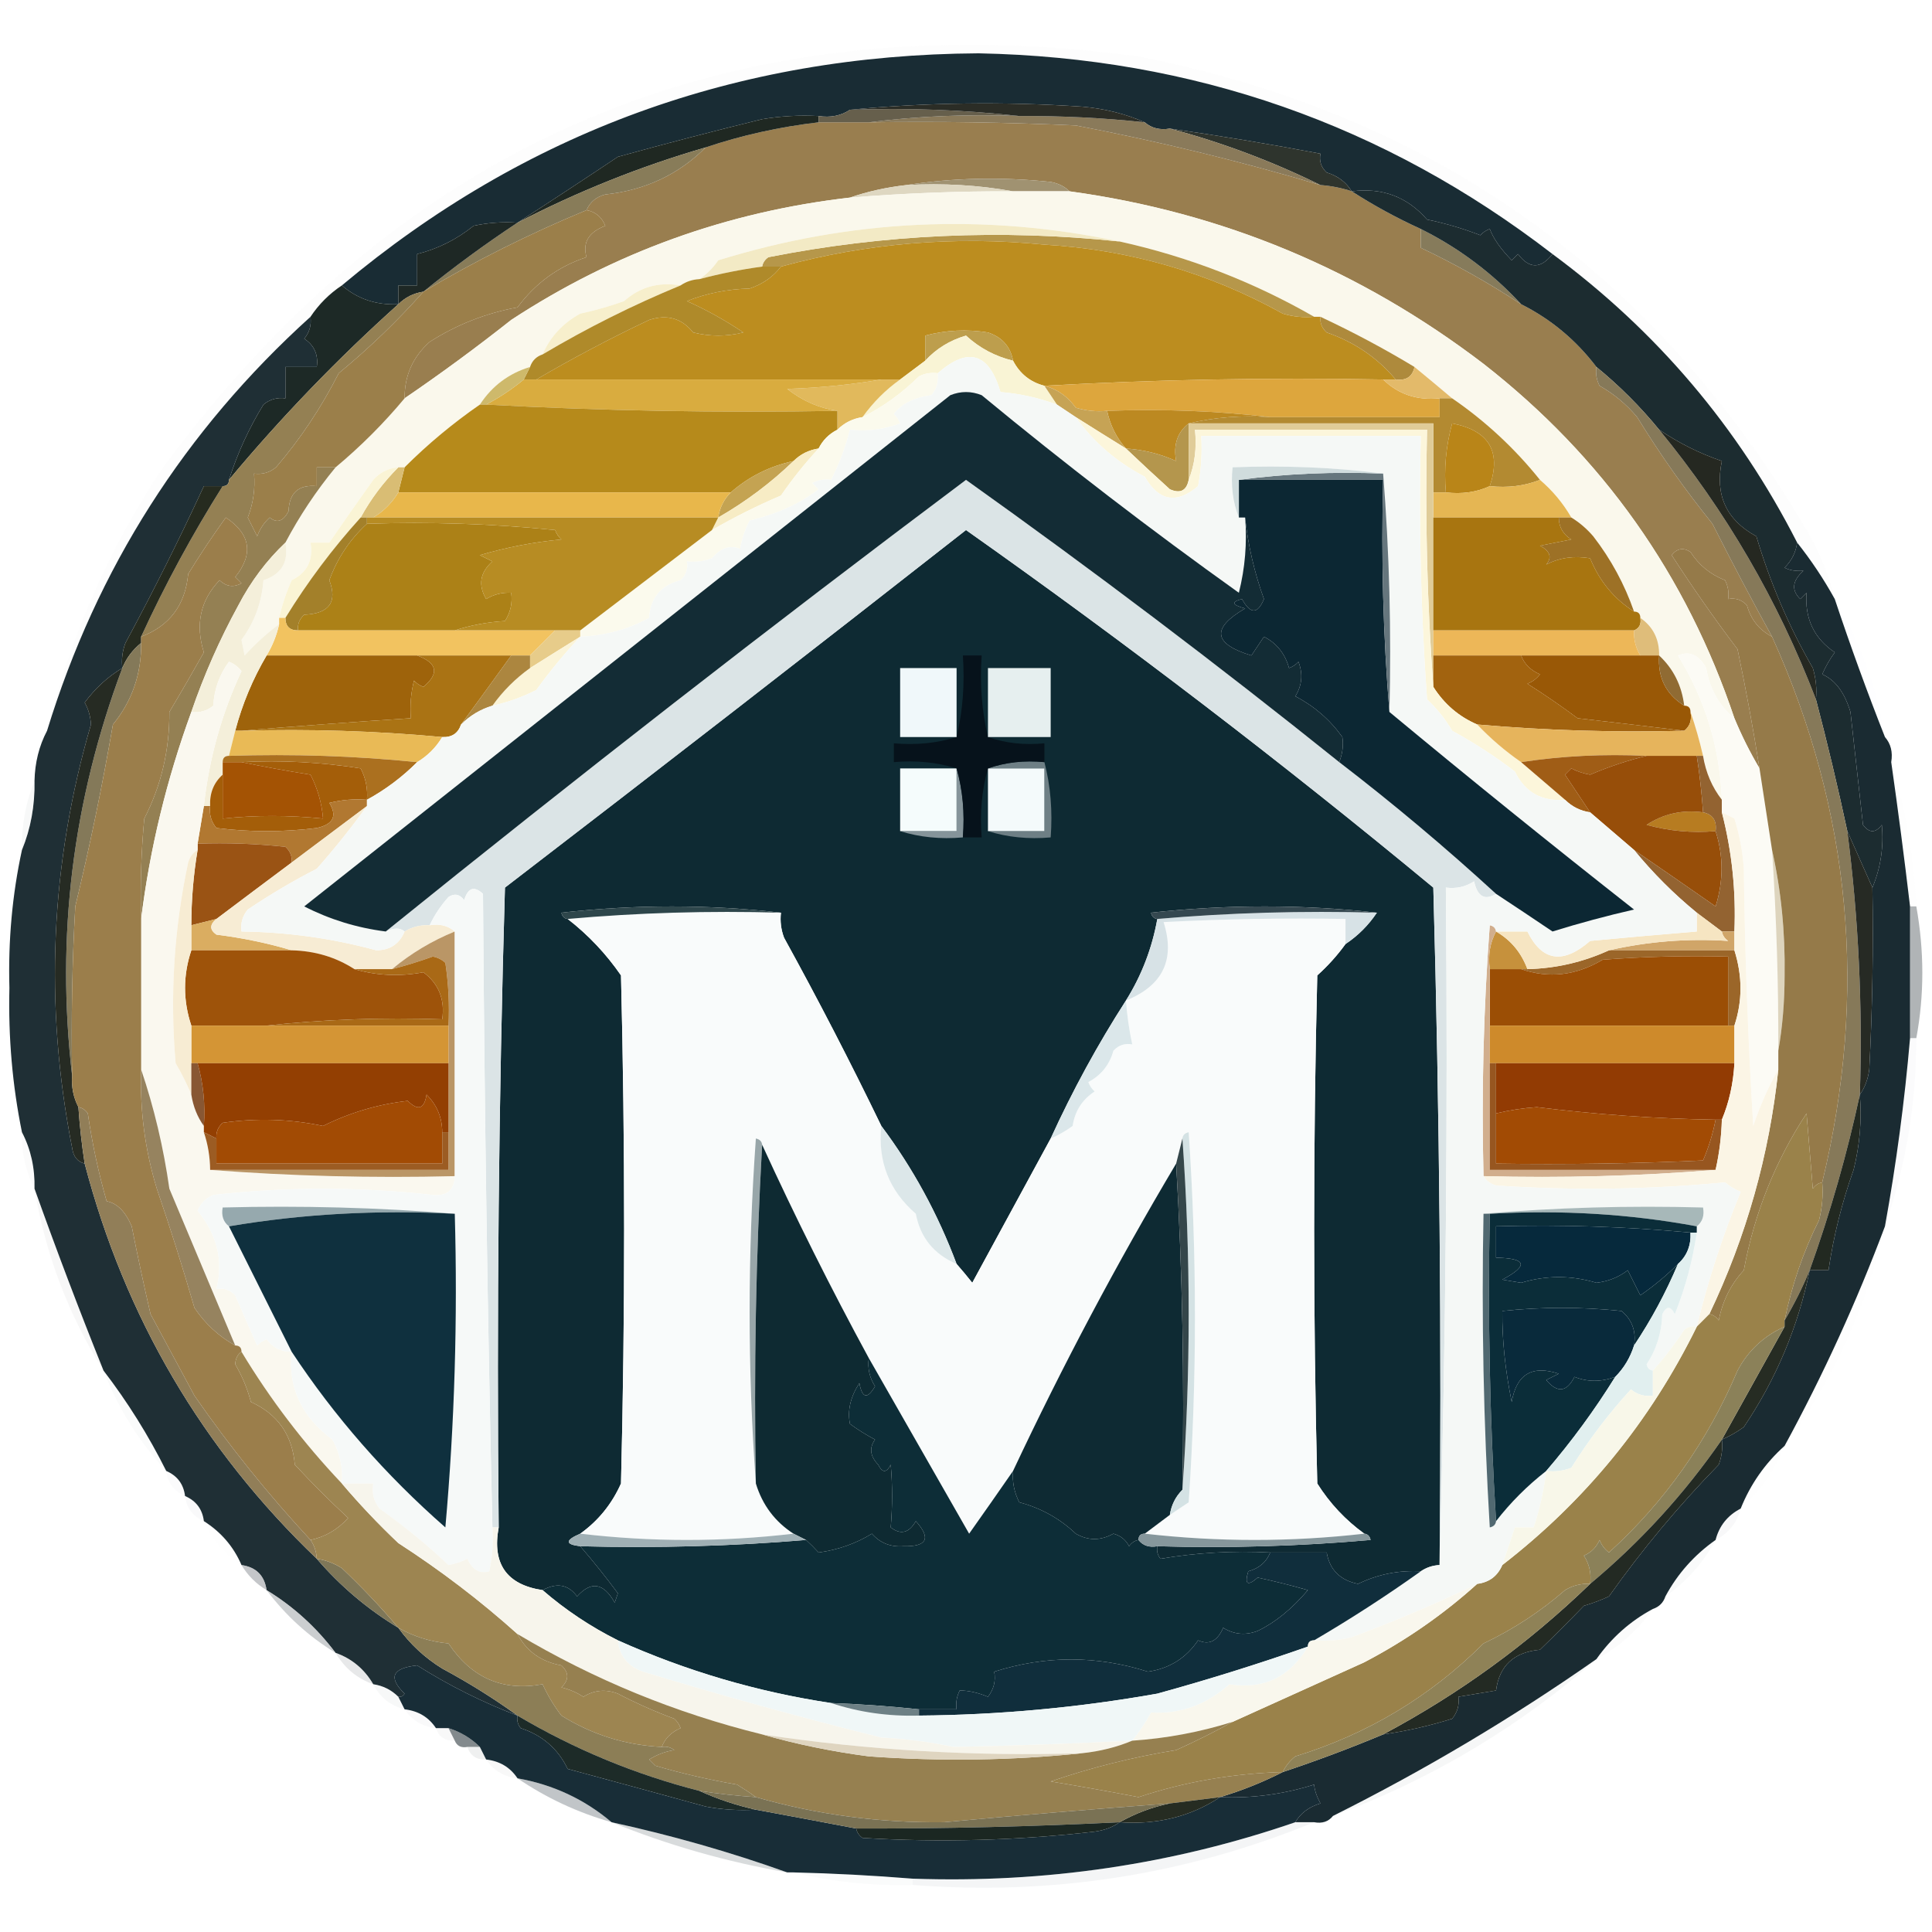 <?xml version="1.0" encoding="UTF-8"?>
<!DOCTYPE svg PUBLIC "-//W3C//DTD SVG 1.1//EN" "http://www.w3.org/Graphics/SVG/1.1/DTD/svg11.dtd">
<svg xmlns="http://www.w3.org/2000/svg" version="1.1" width="308px" height="308px" style="shape-rendering:geometricPrecision; text-rendering:geometricPrecision; image-rendering:optimizeQuality; fill-rule:evenodd; clip-rule:evenodd" xmlns:xlink="http://www.w3.org/1999/xlink">
<g><path style="opacity:1" fill="#997e4f" d="M 130.5,19.5 C 133.167,19.5 135.833,19.5 138.5,19.5C 149.505,19.334 160.505,19.5 171.5,20C 184.712,22.531 197.712,25.698 210.5,29.5C 212.216,29.629 213.883,29.962 215.5,30.5C 218.972,32.738 222.638,34.738 226.5,36.5C 226.5,37.5 226.5,38.5 226.5,39.5C 232.03,42.124 237.363,45.124 242.5,48.5C 247.248,50.882 251.248,54.216 254.5,58.5C 254.351,59.552 254.517,60.552 255,61.5C 257.292,62.79 259.292,64.457 261,66.5C 264.693,72.503 268.693,78.169 273,83.5C 276.082,89.606 279.248,95.606 282.5,101.5C 280.466,100.452 279.133,98.785 278.5,96.5C 277.675,95.614 276.675,95.281 275.5,95.5C 275.649,94.448 275.483,93.448 275,92.5C 272.667,91.587 270.834,90.087 269.5,88C 268.365,87.251 267.365,87.417 266.5,88.5C 269.838,93.662 273.338,98.662 277,103.5C 278.33,109.818 279.497,116.151 280.5,122.5C 278.975,119.921 277.641,117.254 276.5,114.5C 268.836,91.667 255.503,72.834 236.5,58C 216.856,43.006 194.856,33.84 170.5,30.5C 169.737,29.732 168.737,29.232 167.5,29C 159.655,28.178 151.989,28.344 144.5,29.5C 141.311,29.858 138.311,30.525 135.5,31.5C 115.915,33.749 97.915,40.249 81.5,51C 75.956,55.384 70.289,59.551 64.5,63.5C 64.484,59.891 65.817,56.891 68.5,54.5C 72.788,51.759 77.455,49.925 82.5,49C 85.349,45.143 89.015,42.477 93.5,41C 92.844,38.67 93.844,37.003 96.5,36C 95.922,34.583 94.922,33.75 93.5,33.5C 94.058,32.21 95.058,31.377 96.5,31C 102.839,30.327 108.172,27.827 112.5,23.5C 118.252,21.565 124.252,20.232 130.5,19.5 Z"/></g>
<g><path style="opacity:0.063" fill="#e5e7e7" d="M 292.5,95.5 C 290.748,92.328 288.748,89.328 286.5,86.5C 277.129,68.126 264.129,52.792 247.5,40.5C 220.698,19.841 190.198,9.174 156,8.5C 117.512,8.724 83.679,21.057 54.5,45.5C 52.5,46.833 50.833,48.5 49.5,50.5C 29.432,68.636 15.432,90.636 7.5,116.5C 11.218,101.4 17.384,87.4 26,74.5C 64.645,22.152 116.479,0.319 181.5,9C 228.374,18.219 263.874,43.386 288,84.5C 290.072,87.971 291.572,91.638 292.5,95.5 Z"/></g>
<g><path style="opacity:1" fill="#192c34" d="M 247.5,40.5 C 245.631,42.889 243.797,42.889 242,40.5C 241.667,40.833 241.333,41.167 241,41.5C 239.231,39.684 238.064,38.018 237.5,36.5C 236.914,36.709 236.414,37.043 236,37.5C 233.263,36.44 230.43,35.606 227.5,35C 224.344,31.373 220.344,29.873 215.5,30.5C 214.594,29.035 213.261,28.035 211.5,27.5C 210.614,26.675 210.281,25.675 210.5,24.5C 202.544,22.988 194.544,21.654 186.5,20.5C 184.901,20.768 183.568,20.434 182.5,19.5C 179.423,18.144 176.09,17.311 172.5,17C 159.993,16.174 147.66,16.34 135.5,17.5C 134.081,18.451 132.415,18.785 130.5,18.5C 127.482,18.335 124.482,18.502 121.5,19C 113.769,20.896 106.103,22.896 98.5,25C 93.109,28.602 87.776,32.102 82.5,35.5C 80.143,35.337 77.81,35.503 75.5,36C 72.804,38.172 69.804,39.672 66.5,40.5C 66.5,42.167 66.5,43.833 66.5,45.5C 65.5,45.5 64.5,45.5 63.5,45.5C 63.5,46.5 63.5,47.5 63.5,48.5C 59.998,48.666 56.998,47.666 54.5,45.5C 83.679,21.057 117.512,8.724 156,8.5C 190.198,9.174 220.698,19.841 247.5,40.5 Z"/></g>
<g><path style="opacity:1" fill="#1f2822" d="M 130.5,18.5 C 130.5,18.833 130.5,19.167 130.5,19.5C 124.252,20.232 118.252,21.565 112.5,23.5C 102.102,26.521 92.102,30.521 82.5,35.5C 87.776,32.102 93.109,28.602 98.5,25C 106.103,22.896 113.769,20.896 121.5,19C 124.482,18.502 127.482,18.335 130.5,18.5 Z"/></g>
<g><path style="opacity:1" fill="#2e342d" d="M 186.5,20.5 C 194.544,21.654 202.544,22.988 210.5,24.5C 210.281,25.675 210.614,26.675 211.5,27.5C 213.261,28.035 214.594,29.035 215.5,30.5C 213.883,29.962 212.216,29.629 210.5,29.5C 202.783,25.706 194.783,22.706 186.5,20.5 Z"/></g>
<g><path style="opacity:1" fill="#8a7a5a" d="M 138.5,19.5 C 146.316,18.508 154.316,18.174 162.5,18.5C 169.191,18.454 175.857,18.788 182.5,19.5C 183.568,20.434 184.901,20.768 186.5,20.5C 194.783,22.706 202.783,25.706 210.5,29.5C 197.712,25.698 184.712,22.531 171.5,20C 160.505,19.5 149.505,19.334 138.5,19.5 Z"/></g>
<g><path style="opacity:1" fill="#665f4c" d="M 135.5,17.5 C 144.682,17.173 153.682,17.507 162.5,18.5C 154.316,18.174 146.316,18.508 138.5,19.5C 135.833,19.5 133.167,19.5 130.5,19.5C 130.5,19.167 130.5,18.833 130.5,18.5C 132.415,18.785 134.081,18.451 135.5,17.5 Z"/></g>
<g><path style="opacity:1" fill="#2b2d26" d="M 135.5,17.5 C 147.66,16.34 159.993,16.174 172.5,17C 176.09,17.311 179.423,18.144 182.5,19.5C 175.857,18.788 169.191,18.454 162.5,18.5C 153.682,17.507 144.682,17.173 135.5,17.5 Z"/></g>
<g><path style="opacity:1" fill="#a09271" d="M 144.5,29.5 C 151.989,28.344 159.655,28.178 167.5,29C 168.737,29.232 169.737,29.732 170.5,30.5C 167.5,30.5 164.5,30.5 161.5,30.5C 156.025,29.511 150.358,29.178 144.5,29.5 Z"/></g>
<g><path style="opacity:1" fill="#ded7c1" d="M 144.5,29.5 C 150.358,29.178 156.025,29.511 161.5,30.5C 152.815,30.464 144.149,30.797 135.5,31.5C 138.311,30.525 141.311,29.858 144.5,29.5 Z"/></g>
<g><path style="opacity:1" fill="#887c59" d="M 112.5,23.5 C 108.172,27.827 102.839,30.327 96.5,31C 95.058,31.377 94.058,32.21 93.5,33.5C 84.452,37.245 75.785,41.578 67.5,46.5C 72.322,42.589 77.322,38.922 82.5,35.5C 92.102,30.521 102.102,26.521 112.5,23.5 Z"/></g>
<g><path style="opacity:1" fill="#1e2825" d="M 82.5,35.5 C 77.322,38.922 72.322,42.589 67.5,46.5C 65.938,46.733 64.605,47.4 63.5,48.5C 63.5,47.5 63.5,46.5 63.5,45.5C 64.5,45.5 65.5,45.5 66.5,45.5C 66.5,43.833 66.5,42.167 66.5,40.5C 69.804,39.672 72.804,38.172 75.5,36C 77.81,35.503 80.143,35.337 82.5,35.5 Z"/></g>
<g><path style="opacity:1" fill="#867b5b" d="M 226.5,36.5 C 232.587,39.538 237.921,43.538 242.5,48.5C 237.363,45.124 232.03,42.124 226.5,39.5C 226.5,38.5 226.5,37.5 226.5,36.5 Z"/></g>
<g><path style="opacity:1" fill="#faf8ec" d="M 161.5,30.5 C 164.5,30.5 167.5,30.5 170.5,30.5C 194.856,33.84 216.856,43.006 236.5,58C 255.503,72.834 268.836,91.667 276.5,114.5C 274.061,112.515 272.561,109.848 272,106.5C 270.829,104.384 269.329,103.718 267.5,104.5C 271.849,111.537 274.183,119.204 274.5,127.5C 272.935,125.491 271.935,123.157 271.5,120.5C 270.935,118.048 270.268,115.715 269.5,113.5C 269.5,112.833 269.167,112.5 268.5,112.5C 268.104,109.279 266.771,106.612 264.5,104.5C 264.539,101.911 263.539,99.911 261.5,98.5C 261.5,97.833 261.167,97.5 260.5,97.5C 258.993,93.155 256.827,89.155 254,85.5C 252.961,84.29 251.794,83.29 250.5,82.5C 249.181,80.219 247.515,78.219 245.5,76.5C 241.461,71.46 236.794,67.127 231.5,63.5C 229.54,61.844 227.54,60.177 225.5,58.5C 220.659,55.579 215.659,52.912 210.5,50.5C 210.167,50.5 209.833,50.5 209.5,50.5C 199.807,44.934 189.473,40.934 178.5,38.5C 156.967,33.958 135.633,34.958 114.5,41.5C 113.66,42.735 112.66,43.735 111.5,44.5C 110.391,44.557 109.391,44.89 108.5,45.5C 105.017,44.916 102.017,45.749 99.5,48C 97.212,48.822 94.878,49.489 92.5,50C 89.706,51.535 87.706,53.702 86.5,56.5C 85.5,56.833 84.833,57.5 84.5,58.5C 81.109,59.529 78.443,61.529 76.5,64.5C 72.183,67.486 68.183,70.82 64.5,74.5C 64.167,74.5 63.833,74.5 63.5,74.5C 61.91,74.628 60.577,75.295 59.5,76.5C 57.065,79.906 54.731,83.24 52.5,86.5C 51.5,86.5 50.5,86.5 49.5,86.5C 49.978,89.278 48.978,91.278 46.5,92.5C 45.628,94.45 44.961,96.45 44.5,98.5C 44.5,98.833 44.5,99.167 44.5,99.5C 42.537,100.96 40.704,102.627 39,104.5C 38.833,103.667 38.667,102.833 38.5,102C 40.558,99.236 41.725,96.069 42,92.5C 44.91,91.55 46.077,89.55 45.5,86.5C 47.748,82.246 50.415,78.246 53.5,74.5C 57.5,71.167 61.167,67.5 64.5,63.5C 70.289,59.551 75.956,55.384 81.5,51C 97.915,40.249 115.915,33.749 135.5,31.5C 144.149,30.797 152.815,30.464 161.5,30.5 Z"/></g>
<g><path style="opacity:1" fill="#b6974a" d="M 178.5,38.5 C 189.473,40.934 199.807,44.934 209.5,50.5C 207.801,50.66 206.134,50.493 204.5,50C 192.736,43.465 180.069,39.798 166.5,39C 152.215,37.585 138.215,38.752 124.5,42.5C 123.5,42.5 122.5,42.5 121.5,42.5C 121.611,41.883 121.944,41.383 122.5,41C 141.019,37.338 159.686,36.504 178.5,38.5 Z"/></g>
<g><path style="opacity:1" fill="#f3eac5" d="M 178.5,38.5 C 159.686,36.504 141.019,37.338 122.5,41C 121.944,41.383 121.611,41.883 121.5,42.5C 118.123,42.959 114.789,43.626 111.5,44.5C 112.66,43.735 113.66,42.735 114.5,41.5C 135.633,34.958 156.967,33.958 178.5,38.5 Z"/></g>
<g><path style="opacity:1" fill="#f7efcc" d="M 108.5,45.5 C 100.964,48.602 93.63,52.268 86.5,56.5C 87.706,53.702 89.706,51.535 92.5,50C 94.878,49.489 97.212,48.822 99.5,48C 102.017,45.749 105.017,44.916 108.5,45.5 Z"/></g>
<g><path style="opacity:1" fill="#bc8d1f" d="M 209.5,50.5 C 209.833,50.5 210.167,50.5 210.5,50.5C 210.414,51.496 210.748,52.329 211.5,53C 215.931,54.536 219.597,57.036 222.5,60.5C 221.833,60.5 221.167,60.5 220.5,60.5C 202.326,60.17 184.326,60.503 166.5,61.5C 164.251,60.92 162.585,59.587 161.5,57.5C 161.084,55.248 159.751,53.748 157.5,53C 154.132,52.457 150.799,52.624 147.5,53.5C 147.5,54.833 147.5,56.167 147.5,57.5C 146.167,58.5 144.833,59.5 143.5,60.5C 142.5,60.5 141.5,60.5 140.5,60.5C 122.167,60.5 103.833,60.5 85.5,60.5C 91.322,57.088 97.322,53.921 103.5,51C 106.352,50.064 108.685,50.73 110.5,53C 113.167,53.667 115.833,53.667 118.5,53C 115.629,51.066 112.629,49.399 109.5,48C 112.638,46.756 115.972,46.089 119.5,46C 121.584,45.303 123.251,44.136 124.5,42.5C 138.215,38.752 152.215,37.585 166.5,39C 180.069,39.798 192.736,43.465 204.5,50C 206.134,50.493 207.801,50.66 209.5,50.5 Z"/></g>
<g><path style="opacity:1" fill="#af8a2a" d="M 121.5,42.5 C 122.5,42.5 123.5,42.5 124.5,42.5C 123.251,44.136 121.584,45.303 119.5,46C 115.972,46.089 112.638,46.756 109.5,48C 112.629,49.399 115.629,51.066 118.5,53C 115.833,53.667 113.167,53.667 110.5,53C 108.685,50.73 106.352,50.064 103.5,51C 97.322,53.921 91.322,57.088 85.5,60.5C 84.833,60.5 84.167,60.5 83.5,60.5C 83.833,59.833 84.167,59.167 84.5,58.5C 84.833,57.5 85.5,56.833 86.5,56.5C 93.63,52.268 100.964,48.602 108.5,45.5C 109.391,44.89 110.391,44.557 111.5,44.5C 114.789,43.626 118.123,42.959 121.5,42.5 Z"/></g>
<g><path style="opacity:1" fill="#bd9e4d" d="M 161.5,57.5 C 158.647,56.811 156.147,55.477 154,53.5C 151.429,54.25 149.262,55.583 147.5,57.5C 147.5,56.167 147.5,54.833 147.5,53.5C 150.799,52.624 154.132,52.457 157.5,53C 159.751,53.748 161.084,55.248 161.5,57.5 Z"/></g>
<g><path style="opacity:1" fill="#ae8a3c" d="M 210.5,50.5 C 215.659,52.912 220.659,55.579 225.5,58.5C 225.179,60.048 224.179,60.715 222.5,60.5C 219.597,57.036 215.931,54.536 211.5,53C 210.748,52.329 210.414,51.496 210.5,50.5 Z"/></g>
<g><path style="opacity:1" fill="#f9f4d5" d="M 161.5,57.5 C 162.585,59.587 164.251,60.92 166.5,61.5C 167.167,62.5 167.833,63.5 168.5,64.5C 165.598,63.422 162.598,62.756 159.5,62.5C 157.672,56.247 154.339,55.247 149.5,59.5C 148.448,59.35 147.448,59.517 146.5,60C 143.794,62.676 140.794,64.842 137.5,66.5C 139.194,64.139 141.194,62.139 143.5,60.5C 144.833,59.5 146.167,58.5 147.5,57.5C 149.262,55.583 151.429,54.25 154,53.5C 156.147,55.477 158.647,56.811 161.5,57.5 Z"/></g>
<g><path style="opacity:1" fill="#e1b95c" d="M 140.5,60.5 C 141.5,60.5 142.5,60.5 143.5,60.5C 141.194,62.139 139.194,64.139 137.5,66.5C 135.938,66.733 134.605,67.4 133.5,68.5C 133.5,67.5 133.5,66.5 133.5,65.5C 130.553,65.058 127.887,63.892 125.5,62C 130.684,61.826 135.684,61.326 140.5,60.5 Z"/></g>
<g><path style="opacity:1" fill="#dda63d" d="M 166.5,61.5 C 184.326,60.503 202.326,60.17 220.5,60.5C 222.919,62.862 225.919,63.862 229.5,63.5C 229.5,64.5 229.5,65.5 229.5,66.5C 220.5,66.5 211.5,66.5 202.5,66.5C 194.016,65.507 185.349,65.174 176.5,65.5C 174.801,65.66 173.134,65.493 171.5,65C 170.211,63.198 168.544,62.031 166.5,61.5 Z"/></g>
<g><path style="opacity:1" fill="#d9ac3f" d="M 83.5,60.5 C 84.167,60.5 84.833,60.5 85.5,60.5C 103.833,60.5 122.167,60.5 140.5,60.5C 135.684,61.326 130.684,61.826 125.5,62C 127.887,63.892 130.553,65.058 133.5,65.5C 114.659,65.83 95.993,65.497 77.5,64.5C 79.678,63.343 81.678,62.01 83.5,60.5 Z"/></g>
<g><path style="opacity:1" fill="#e3ba6a" d="M 225.5,58.5 C 227.54,60.177 229.54,61.844 231.5,63.5C 230.833,63.5 230.167,63.5 229.5,63.5C 225.919,63.862 222.919,62.862 220.5,60.5C 221.167,60.5 221.833,60.5 222.5,60.5C 224.179,60.715 225.179,60.048 225.5,58.5 Z"/></g>
<g><path style="opacity:1" fill="#1d2926" d="M 54.5,45.5 C 56.998,47.666 59.998,48.666 63.5,48.5C 53.855,57.146 44.855,66.48 36.5,76.5C 37.858,72.255 39.691,68.255 42,64.5C 43.011,63.663 44.178,63.33 45.5,63.5C 45.5,61.833 45.5,60.167 45.5,58.5C 47.167,58.5 48.833,58.5 50.5,58.5C 50.773,56.549 50.107,55.049 48.5,54C 49.337,52.989 49.67,51.822 49.5,50.5C 50.833,48.5 52.5,46.833 54.5,45.5 Z"/></g>
<g><path style="opacity:1" fill="#ceb96b" d="M 84.5,58.5 C 84.167,59.167 83.833,59.833 83.5,60.5C 81.678,62.01 79.678,63.343 77.5,64.5C 77.167,64.5 76.833,64.5 76.5,64.5C 78.443,61.529 81.109,59.529 84.5,58.5 Z"/></g>
<g><path style="opacity:1" fill="#9b7f4a" d="M 93.5,33.5 C 94.922,33.75 95.922,34.583 96.5,36C 93.844,37.003 92.844,38.67 93.5,41C 89.015,42.477 85.349,45.143 82.5,49C 77.455,49.925 72.788,51.759 68.5,54.5C 65.817,56.891 64.484,59.891 64.5,63.5C 61.167,67.5 57.5,71.167 53.5,74.5C 52.5,74.5 51.5,74.5 50.5,74.5C 50.5,75.5 50.5,76.5 50.5,77.5C 47.612,77.22 46.112,78.553 46,81.5C 45.148,83.125 44.148,83.458 43,82.5C 42.085,83.328 41.419,84.328 41,85.5C 40.5,84.5 40,83.5 39.5,82.5C 40.374,80.253 40.708,77.92 40.5,75.5C 41.822,75.67 42.989,75.337 44,74.5C 47.866,70.002 51.2,65.002 54,59.5C 58.863,55.496 63.363,51.163 67.5,46.5C 75.785,41.578 84.452,37.245 93.5,33.5 Z"/></g>
<g><path style="opacity:1" fill="#bc8921" d="M 176.5,65.5 C 185.349,65.174 194.016,65.507 202.5,66.5C 197.968,66.182 193.634,66.515 189.5,67.5C 187.692,68.918 187.025,70.918 187.5,73.5C 184.996,72.361 182.33,71.694 179.5,71.5C 177.975,69.784 176.975,67.784 176.5,65.5 Z"/></g>
<g><path style="opacity:1" fill="#c6a355" d="M 166.5,61.5 C 168.544,62.031 170.211,63.198 171.5,65C 173.134,65.493 174.801,65.66 176.5,65.5C 176.975,67.784 177.975,69.784 179.5,71.5C 176.851,69.86 174.184,68.193 171.5,66.5C 170.5,65.833 169.5,65.167 168.5,64.5C 167.833,63.5 167.167,62.5 166.5,61.5 Z"/></g>
<g><path style="opacity:1" fill="#b38a31" d="M 229.5,63.5 C 230.167,63.5 230.833,63.5 231.5,63.5C 236.794,67.127 241.461,71.46 245.5,76.5C 243.052,77.473 240.385,77.806 237.5,77.5C 239.364,71.957 237.364,68.624 231.5,67.5C 230.511,71.107 230.177,74.774 230.5,78.5C 229.833,78.5 229.167,78.5 228.5,78.5C 228.5,74.833 228.5,71.167 228.5,67.5C 215.5,67.5 202.5,67.5 189.5,67.5C 193.634,66.515 197.968,66.182 202.5,66.5C 211.5,66.5 220.5,66.5 229.5,66.5C 229.5,65.5 229.5,64.5 229.5,63.5 Z"/></g>
<g><path style="opacity:1" fill="#1f2f35" d="M 49.5,50.5 C 49.67,51.822 49.337,52.989 48.5,54C 50.107,55.049 50.773,56.549 50.5,58.5C 48.833,58.5 47.167,58.5 45.5,58.5C 45.5,60.167 45.5,61.833 45.5,63.5C 44.178,63.33 43.011,63.663 42,64.5C 39.691,68.255 37.858,72.255 36.5,76.5C 36.5,77.167 36.167,77.5 35.5,77.5C 34.5,77.5 33.5,77.5 32.5,77.5C 28.616,85.91 24.45,94.243 20,102.5C 19.51,103.793 19.343,105.127 19.5,106.5C 17.195,107.879 15.195,109.713 13.5,112C 14.097,113.062 14.43,114.228 14.5,115.5C 8.025,137.727 7.025,160.227 11.5,183C 11.684,184.376 12.351,185.209 13.5,185.5C 19.925,210.023 32.258,231.023 50.5,248.5C 54.268,252.877 58.601,256.544 63.5,259.5C 65.379,262.115 67.712,264.281 70.5,266C 74.732,268.275 78.732,270.775 82.5,273.5C 76.943,271.388 71.61,268.722 66.5,265.5C 62.514,265.924 61.847,267.424 64.5,270C 64.272,270.399 63.938,270.565 63.5,270.5C 62.395,269.4 61.062,268.733 59.5,268.5C 58.089,266.086 56.089,264.419 53.5,263.5C 50.437,259.434 46.771,256.101 42.5,253.5C 42.167,251.167 40.833,249.833 38.5,249.5C 37.243,246.573 35.243,244.239 32.5,242.5C 32.262,240.596 31.262,239.262 29.5,238.5C 29.262,236.596 28.262,235.262 26.5,234.5C 23.664,228.822 20.331,223.489 16.5,218.5C 12.612,208.825 8.945,199.158 5.5,189.5C 5.58,186.219 4.913,183.219 3.5,180.5C 1.978,173.061 1.311,165.394 1.5,157.5C 1.29,149.932 1.956,142.599 3.5,135.5C 4.903,132.091 5.57,128.425 5.5,124.5C 5.565,121.572 6.232,118.905 7.5,116.5C 15.432,90.636 29.432,68.636 49.5,50.5 Z"/></g>
<g><path style="opacity:1" fill="#1c2c30" d="M 215.5,30.5 C 220.344,29.873 224.344,31.373 227.5,35C 230.43,35.606 233.263,36.44 236,37.5C 236.414,37.043 236.914,36.709 237.5,36.5C 238.064,38.018 239.231,39.684 241,41.5C 241.333,41.167 241.667,40.833 242,40.5C 243.797,42.889 245.631,42.889 247.5,40.5C 264.129,52.792 277.129,68.126 286.5,86.5C 286.297,88.044 285.63,89.378 284.5,90.5C 285.262,90.911 286.262,91.077 287.5,91C 285.715,92.593 285.548,94.093 287,95.5C 287.333,95.167 287.667,94.833 288,94.5C 287.694,98.606 289.194,101.772 292.5,104C 291.707,105.085 291.04,106.252 290.5,107.5C 292.557,108.387 294.057,110.387 295,113.5C 295.667,119.5 296.333,125.5 297,131.5C 298,132.833 299,132.833 300,131.5C 300.326,134.985 299.826,138.318 298.5,141.5C 297.167,138.5 295.833,135.5 294.5,132.5C 292.991,125.465 291.325,118.465 289.5,111.5C 289.66,109.801 289.494,108.134 289,106.5C 285.185,99.868 282.185,92.868 280,85.5C 275.2,82.898 273.367,78.898 274.5,73.5C 270.948,72.284 267.615,70.618 264.5,68.5C 261.5,64.833 258.167,61.5 254.5,58.5C 251.248,54.216 247.248,50.882 242.5,48.5C 237.921,43.538 232.587,39.538 226.5,36.5C 222.638,34.738 218.972,32.738 215.5,30.5 Z"/></g>
<g><path style="opacity:1" fill="#b68a1b" d="M 76.5,64.5 C 76.833,64.5 77.167,64.5 77.5,64.5C 95.993,65.497 114.659,65.83 133.5,65.5C 133.5,66.5 133.5,67.5 133.5,68.5C 132.167,69.167 131.167,70.167 130.5,71.5C 128.938,71.733 127.605,72.4 126.5,73.5C 122.703,74.311 119.369,75.978 116.5,78.5C 98.833,78.5 81.167,78.5 63.5,78.5C 63.833,77.167 64.167,75.833 64.5,74.5C 68.183,70.82 72.183,67.486 76.5,64.5 Z"/></g>
<g><path style="opacity:1" fill="#b98518" d="M 237.5,77.5 C 235.393,78.468 233.059,78.802 230.5,78.5C 230.177,74.774 230.511,71.107 231.5,67.5C 237.364,68.624 239.364,71.957 237.5,77.5 Z"/></g>
<g><path style="opacity:1" fill="#c4a352" d="M 126.5,73.5 C 122.896,76.975 118.896,79.975 114.5,82.5C 114.733,80.938 115.4,79.605 116.5,78.5C 119.369,75.978 122.703,74.311 126.5,73.5 Z"/></g>
<g><path style="opacity:1" fill="#b4964d" d="M 189.5,67.5 C 189.5,70.5 189.5,73.5 189.5,76.5C 189.157,78.225 188.157,78.725 186.5,78C 184.093,75.817 181.76,73.65 179.5,71.5C 182.33,71.694 184.996,72.361 187.5,73.5C 187.025,70.918 187.692,68.918 189.5,67.5 Z"/></g>
<g><path style="opacity:1" fill="#f7ecc5" d="M 130.5,71.5 C 128.334,73.837 126.334,76.337 124.5,79C 120.723,80.61 117.056,82.443 113.5,84.5C 113.833,83.833 114.167,83.167 114.5,82.5C 118.896,79.975 122.896,76.975 126.5,73.5C 127.605,72.4 128.938,71.733 130.5,71.5 Z"/></g>
<g><path style="opacity:1" fill="#e8b74b" d="M 63.5,78.5 C 81.167,78.5 98.833,78.5 116.5,78.5C 115.4,79.605 114.733,80.938 114.5,82.5C 96.167,82.5 77.833,82.5 59.5,82.5C 61.139,81.528 62.473,80.194 63.5,78.5 Z"/></g>
<g><path style="opacity:1" fill="#fbfaed" d="M 149.5,59.5 C 149.67,60.822 149.337,61.989 148.5,63C 145.72,63.37 143.72,64.37 142.5,66C 142.957,66.414 143.291,66.914 143.5,67.5C 140.914,68.48 138.247,68.813 135.5,68.5C 134.783,71.323 133.783,73.99 132.5,76.5C 131.448,76.35 130.448,76.517 129.5,77C 129.833,77.333 130.167,77.667 130.5,78C 127.637,80.249 123.97,81.915 119.5,83C 118.773,84.399 118.273,85.899 118,87.5C 116.391,86.85 114.891,87.35 113.5,89C 112.207,89.49 110.873,89.657 109.5,89.5C 109.719,90.675 109.386,91.675 108.5,92.5C 105.328,93.331 103.662,95.331 103.5,98.5C 100.119,100.346 96.453,101.346 92.5,101.5C 92.5,101.167 92.5,100.833 92.5,100.5C 99.519,95.142 106.519,89.809 113.5,84.5C 117.056,82.443 120.723,80.61 124.5,79C 126.334,76.337 128.334,73.837 130.5,71.5C 131.167,70.167 132.167,69.167 133.5,68.5C 134.605,67.4 135.938,66.733 137.5,66.5C 140.794,64.842 143.794,62.676 146.5,60C 147.448,59.517 148.448,59.35 149.5,59.5 Z"/></g>
<g><path style="opacity:1" fill="#948053" d="M 67.5,46.5 C 63.363,51.163 58.863,55.496 54,59.5C 51.2,65.002 47.866,70.002 44,74.5C 42.989,75.337 41.822,75.67 40.5,75.5C 40.708,77.92 40.374,80.253 39.5,82.5C 40,83.5 40.5,84.5 41,85.5C 41.419,84.328 42.085,83.328 43,82.5C 44.148,83.458 45.148,83.125 46,81.5C 46.112,78.553 47.612,77.22 50.5,77.5C 50.5,76.5 50.5,75.5 50.5,74.5C 51.5,74.5 52.5,74.5 53.5,74.5C 50.415,78.246 47.748,82.246 45.5,86.5C 42.479,89.366 39.979,92.7 38,96.5C 35.017,101.949 32.517,107.616 30.5,113.5C 26.561,124.292 23.894,135.292 22.5,146.5C 22.334,141.156 22.501,135.823 23,130.5C 25.705,125.23 27.038,119.563 27,113.5C 28.899,110.318 30.732,107.151 32.5,104C 31.107,99.544 31.94,95.71 35,92.5C 36.05,93.517 37.216,93.684 38.5,93C 38.167,92.667 37.833,92.333 37.5,92C 40.454,88.312 39.954,85.145 36,82.5C 33.859,85.472 31.859,88.472 30,91.5C 29.536,96.452 27.036,99.785 22.5,101.5C 26.325,93.181 30.658,85.181 35.5,77.5C 36.167,77.5 36.5,77.167 36.5,76.5C 44.855,66.48 53.855,57.146 63.5,48.5C 64.605,47.4 65.938,46.733 67.5,46.5 Z"/></g>
<g><path style="opacity:1" fill="#d9bd74" d="M 63.5,74.5 C 63.833,74.5 64.167,74.5 64.5,74.5C 64.167,75.833 63.833,77.167 63.5,78.5C 62.473,80.194 61.139,81.528 59.5,82.5C 59.167,82.5 58.833,82.5 58.5,82.5C 58.167,82.5 57.833,82.5 57.5,82.5C 59.115,79.55 61.115,76.884 63.5,74.5 Z"/></g>
<g><path style="opacity:1" fill="#e5b653" d="M 245.5,76.5 C 247.515,78.219 249.181,80.219 250.5,82.5C 249.833,82.5 249.167,82.5 248.5,82.5C 241.833,82.5 235.167,82.5 228.5,82.5C 228.5,81.167 228.5,79.833 228.5,78.5C 229.167,78.5 229.833,78.5 230.5,78.5C 233.059,78.802 235.393,78.468 237.5,77.5C 240.385,77.806 243.052,77.473 245.5,76.5 Z"/></g>
<g><path style="opacity:1" fill="#ac8117" d="M 58.5,83.5 C 68.522,83.168 78.522,83.501 88.5,84.5C 88.709,85.086 89.043,85.586 89.5,86C 85.079,86.417 80.746,87.25 76.5,88.5C 77.167,88.833 77.833,89.167 78.5,89.5C 76.521,91.264 76.188,93.264 77.5,95.5C 78.736,94.754 80.07,94.421 81.5,94.5C 81.713,96.144 81.38,97.644 80.5,99C 77.635,99.183 74.969,99.683 72.5,100.5C 64.167,100.5 55.833,100.5 47.5,100.5C 47.414,99.504 47.748,98.671 48.5,98C 52.487,97.822 53.82,95.989 52.5,92.5C 53.774,88.999 55.774,85.999 58.5,83.5 Z"/></g>
<g><path style="opacity:1" fill="#b78c23" d="M 58.5,83.5 C 58.5,83.167 58.5,82.833 58.5,82.5C 58.833,82.5 59.167,82.5 59.5,82.5C 77.833,82.5 96.167,82.5 114.5,82.5C 114.167,83.167 113.833,83.833 113.5,84.5C 106.519,89.809 99.519,95.142 92.5,100.5C 91.167,100.5 89.833,100.5 88.5,100.5C 83.167,100.5 77.833,100.5 72.5,100.5C 74.969,99.683 77.635,99.183 80.5,99C 81.38,97.644 81.713,96.144 81.5,94.5C 80.07,94.421 78.736,94.754 77.5,95.5C 76.188,93.264 76.521,91.264 78.5,89.5C 77.833,89.167 77.167,88.833 76.5,88.5C 80.746,87.25 85.079,86.417 89.5,86C 89.043,85.586 88.709,85.086 88.5,84.5C 78.522,83.501 68.522,83.168 58.5,83.5 Z"/></g>
<g><path style="opacity:1" fill="#9d7126" d="M 248.5,82.5 C 249.167,82.5 249.833,82.5 250.5,82.5C 251.794,83.29 252.961,84.29 254,85.5C 256.827,89.155 258.993,93.155 260.5,97.5C 257.302,95.461 254.969,92.628 253.5,89C 250.927,88.572 248.594,88.906 246.5,90C 247.458,88.853 247.125,87.853 245.5,87C 247.167,86.667 248.833,86.333 250.5,86C 249.177,85.184 248.511,84.017 248.5,82.5 Z"/></g>
<g><path style="opacity:1" fill="#867959" d="M 254.5,58.5 C 258.167,61.5 261.5,64.833 264.5,68.5C 275.148,81.458 283.481,95.792 289.5,111.5C 291.325,118.465 292.991,125.465 294.5,132.5C 296.29,146.424 296.956,160.424 296.5,174.5C 294.477,183.907 291.81,193.24 288.5,202.5C 287.359,205.254 286.025,207.921 284.5,210.5C 285.645,204.896 287.479,199.563 290,194.5C 290.495,192.527 290.662,190.527 290.5,188.5C 297.786,158.379 295.12,129.379 282.5,101.5C 279.248,95.606 276.082,89.606 273,83.5C 268.693,78.169 264.693,72.503 261,66.5C 259.292,64.457 257.292,62.79 255,61.5C 254.517,60.552 254.351,59.552 254.5,58.5 Z"/></g>
<g><path style="opacity:1" fill="#e0cc98" d="M 189.5,67.5 C 202.5,67.5 215.5,67.5 228.5,67.5C 228.5,71.167 228.5,74.833 228.5,78.5C 228.5,79.833 228.5,81.167 228.5,82.5C 228.5,88.5 228.5,94.5 228.5,100.5C 228.5,101.833 228.5,103.167 228.5,104.5C 228.5,106.167 228.5,107.833 228.5,109.5C 227.504,96.01 227.171,82.344 227.5,68.5C 215.167,68.5 202.833,68.5 190.5,68.5C 190.806,71.385 190.473,74.052 189.5,76.5C 189.5,73.5 189.5,70.5 189.5,67.5 Z"/></g>
<g><path style="opacity:1" fill="#252821" d="M 264.5,68.5 C 267.615,70.618 270.948,72.284 274.5,73.5C 273.367,78.898 275.2,82.898 280,85.5C 282.185,92.868 285.185,99.868 289,106.5C 289.494,108.134 289.66,109.801 289.5,111.5C 283.481,95.792 275.148,81.458 264.5,68.5 Z"/></g>
<g><path style="opacity:1" fill="#faf4d5" d="M 63.5,74.5 C 61.115,76.884 59.115,79.55 57.5,82.5C 53.025,87.437 49.025,92.77 45.5,98.5C 45.167,98.5 44.833,98.5 44.5,98.5C 44.961,96.45 45.628,94.45 46.5,92.5C 48.978,91.278 49.978,89.278 49.5,86.5C 50.5,86.5 51.5,86.5 52.5,86.5C 54.731,83.24 57.065,79.906 59.5,76.5C 60.577,75.295 61.91,74.628 63.5,74.5 Z"/></g>
<g><path style="opacity:1" fill="#a87510" d="M 228.5,82.5 C 235.167,82.5 241.833,82.5 248.5,82.5C 248.511,84.017 249.177,85.184 250.5,86C 248.833,86.333 247.167,86.667 245.5,87C 247.125,87.853 247.458,88.853 246.5,90C 248.594,88.906 250.927,88.572 253.5,89C 254.969,92.628 257.302,95.461 260.5,97.5C 261.167,97.5 261.5,97.833 261.5,98.5C 261.672,99.492 261.338,100.158 260.5,100.5C 249.833,100.5 239.167,100.5 228.5,100.5C 228.5,94.5 228.5,88.5 228.5,82.5 Z"/></g>
<g><path style="opacity:1" fill="#a3802a" d="M 57.5,82.5 C 57.833,82.5 58.167,82.5 58.5,82.5C 58.5,82.833 58.5,83.167 58.5,83.5C 55.774,85.999 53.774,88.999 52.5,92.5C 53.82,95.989 52.487,97.822 48.5,98C 47.748,98.671 47.414,99.504 47.5,100.5C 46.167,100.5 45.5,99.833 45.5,98.5C 49.025,92.77 53.025,87.437 57.5,82.5 Z"/></g>
<g><path style="opacity:1" fill="#262b1f" d="M 35.5,77.5 C 30.658,85.181 26.325,93.181 22.5,101.5C 22.5,101.833 22.5,102.167 22.5,102.5C 21.143,103.59 20.143,104.924 19.5,106.5C 19.343,105.127 19.51,103.793 20,102.5C 24.45,94.243 28.616,85.91 32.5,77.5C 33.5,77.5 34.5,77.5 35.5,77.5 Z"/></g>
<g><path style="opacity:1" fill="#f2c360" d="M 44.5,98.5 C 44.833,98.5 45.167,98.5 45.5,98.5C 45.5,99.833 46.167,100.5 47.5,100.5C 55.833,100.5 64.167,100.5 72.5,100.5C 77.833,100.5 83.167,100.5 88.5,100.5C 87.167,101.833 85.833,103.167 84.5,104.5C 83.5,104.5 82.5,104.5 81.5,104.5C 76.5,104.5 71.5,104.5 66.5,104.5C 58.5,104.5 50.5,104.5 42.5,104.5C 43.441,102.95 44.108,101.284 44.5,99.5C 44.5,99.167 44.5,98.833 44.5,98.5 Z"/></g>
<g><path style="opacity:1" fill="#e7cc8a" d="M 88.5,100.5 C 89.833,100.5 91.167,100.5 92.5,100.5C 92.5,100.833 92.5,101.167 92.5,101.5C 89.851,103.14 87.184,104.807 84.5,106.5C 84.5,105.833 84.5,105.167 84.5,104.5C 85.833,103.167 87.167,101.833 88.5,100.5 Z"/></g>
<g><path style="opacity:1" fill="#dfbd7a" d="M 261.5,98.5 C 263.539,99.911 264.539,101.911 264.5,104.5C 263.5,104.5 262.5,104.5 261.5,104.5C 260.766,103.292 260.433,101.959 260.5,100.5C 261.338,100.158 261.672,99.492 261.5,98.5 Z"/></g>
<g><path style="opacity:1" fill="#edb758" d="M 228.5,100.5 C 239.167,100.5 249.833,100.5 260.5,100.5C 260.433,101.959 260.766,103.292 261.5,104.5C 255.167,104.5 248.833,104.5 242.5,104.5C 237.833,104.5 233.167,104.5 228.5,104.5C 228.5,103.167 228.5,101.833 228.5,100.5 Z"/></g>
<g><path style="opacity:1" fill="#fbf4d8" d="M 92.5,101.5 C 90.001,104.169 87.668,107.002 85.5,110C 83.257,111.136 80.924,111.97 78.5,112.5C 80.167,110.167 82.167,108.167 84.5,106.5C 87.184,104.807 89.851,103.14 92.5,101.5 Z"/></g>
<g><path style="opacity:1" fill="#9e630b" d="M 42.5,104.5 C 50.5,104.5 58.5,104.5 66.5,104.5C 69.729,105.695 70.063,107.362 67.5,109.5C 66.914,109.291 66.414,108.957 66,108.5C 65.504,110.473 65.338,112.473 65.5,114.5C 56.356,115.085 47.356,115.752 38.5,116.5C 38.167,116.5 37.833,116.5 37.5,116.5C 38.611,112.277 40.278,108.277 42.5,104.5 Z"/></g>
<g><path style="opacity:1" fill="#995806" d="M 242.5,104.5 C 248.833,104.5 255.167,104.5 261.5,104.5C 262.5,104.5 263.5,104.5 264.5,104.5C 264.259,108.019 265.593,110.685 268.5,112.5C 269.167,112.5 269.5,112.833 269.5,113.5C 269.737,114.791 269.404,115.791 268.5,116.5C 262.986,115.833 257.319,115.167 251.5,114.5C 248.925,112.579 246.258,110.745 243.5,109C 244.308,108.692 244.975,108.192 245.5,107.5C 244.007,106.859 243.007,105.859 242.5,104.5 Z"/></g>
<g><path style="opacity:0.025" fill="#edeeef" d="M 292.5,95.5 C 296.531,102.251 299.197,109.585 300.5,117.5C 297.656,110.306 294.989,102.973 292.5,95.5 Z"/></g>
<g><path style="opacity:1" fill="#aa7314" d="M 66.5,104.5 C 71.5,104.5 76.5,104.5 81.5,104.5C 78.884,108.129 76.217,111.796 73.5,115.5C 73.027,116.906 72.027,117.573 70.5,117.5C 59.915,116.524 49.248,116.191 38.5,116.5C 47.356,115.752 56.356,115.085 65.5,114.5C 65.338,112.473 65.504,110.473 66,108.5C 66.414,108.957 66.914,109.291 67.5,109.5C 70.063,107.362 69.729,105.695 66.5,104.5 Z"/></g>
<g><path style="opacity:1" fill="#906b33" d="M 264.5,104.5 C 266.771,106.612 268.104,109.279 268.5,112.5C 265.593,110.685 264.259,108.019 264.5,104.5 Z"/></g>
<g><path style="opacity:1" fill="#f4efda" d="M 45.5,86.5 C 46.077,89.55 44.91,91.55 42,92.5C 41.725,96.069 40.558,99.236 38.5,102C 38.667,102.833 38.833,103.667 39,104.5C 40.704,102.627 42.537,100.96 44.5,99.5C 44.108,101.284 43.441,102.95 42.5,104.5C 40.278,108.277 38.611,112.277 37.5,116.5C 37.167,117.833 36.833,119.167 36.5,120.5C 35.833,120.5 35.5,120.833 35.5,121.5C 35.5,122.167 35.5,122.833 35.5,123.5C 34.069,124.78 33.402,126.447 33.5,128.5C 33.167,128.5 32.833,128.5 32.5,128.5C 33.331,120.943 35.331,113.776 38.5,107C 37.975,106.308 37.308,105.808 36.5,105.5C 34.985,107.547 34.151,109.881 34,112.5C 32.989,113.337 31.822,113.67 30.5,113.5C 32.517,107.616 35.017,101.949 38,96.5C 39.979,92.7 42.479,89.366 45.5,86.5 Z"/></g>
<g><path style="opacity:1" fill="#ac863f" d="M 81.5,104.5 C 82.5,104.5 83.5,104.5 84.5,104.5C 84.5,105.167 84.5,105.833 84.5,106.5C 82.167,108.167 80.167,110.167 78.5,112.5C 76.589,113.075 74.922,114.075 73.5,115.5C 76.217,111.796 78.884,108.129 81.5,104.5 Z"/></g>
<g><path style="opacity:1" fill="#a2630f" d="M 228.5,104.5 C 233.167,104.5 237.833,104.5 242.5,104.5C 243.007,105.859 244.007,106.859 245.5,107.5C 244.975,108.192 244.308,108.692 243.5,109C 246.258,110.745 248.925,112.579 251.5,114.5C 257.319,115.167 262.986,115.833 268.5,116.5C 257.449,116.789 246.449,116.455 235.5,115.5C 232.573,114.243 230.239,112.243 228.5,109.5C 228.5,107.833 228.5,106.167 228.5,104.5 Z"/></g>
<g><path style="opacity:1" fill="#0e2a33" d="M 229.5,249.5 C 228.391,249.557 227.391,249.89 226.5,250.5C 222.987,250.307 219.654,250.974 216.5,252.5C 213.643,251.925 211.976,250.258 211.5,247.5C 208.5,247.5 205.5,247.5 202.5,247.5C 196.575,247.192 190.741,247.525 185,248.5C 184.536,247.906 184.369,247.239 184.5,246.5C 195.853,246.832 207.186,246.499 218.5,245.5C 218.376,244.893 218.043,244.56 217.5,244.5C 214.5,242.332 212,239.666 210,236.5C 209.333,209.5 209.333,182.5 210,155.5C 211.707,153.963 213.207,152.296 214.5,150.5C 216.5,149.167 218.167,147.5 219.5,145.5C 207.66,144.175 195.66,144.175 183.5,145.5C 183.624,146.107 183.957,146.44 184.5,146.5C 183.663,151.17 181.997,155.503 179.5,159.5C 174.995,166.505 170.995,173.839 167.5,181.5C 163.362,189.105 159.195,196.771 155,204.5C 154.148,203.429 153.315,202.429 152.5,201.5C 149.512,193.518 145.512,186.185 140.5,179.5C 135.614,169.397 130.448,159.397 125,149.5C 124.51,148.207 124.343,146.873 124.5,145.5C 112.993,144.176 101.327,144.176 89.5,145.5C 89.624,146.107 89.957,146.44 90.5,146.5C 93.78,149.043 96.613,152.043 99,155.5C 99.667,182.5 99.667,209.5 99,236.5C 97.532,239.787 95.366,242.454 92.5,244.5C 90.067,245.548 90.067,246.214 92.5,246.5C 94.587,248.913 96.587,251.413 98.5,254C 98.333,254.5 98.167,255 98,255.5C 96.242,252.337 94.242,252.004 92,254.5C 90.606,252.598 88.773,252.265 86.5,253.5C 80.761,252.634 78.428,249.301 79.5,243.5C 79.167,209.493 79.5,175.493 80.5,141.5C 105.108,122.616 129.608,103.616 154,84.5C 179.534,102.528 204.367,121.528 228.5,141.5C 229.5,177.494 229.833,213.494 229.5,249.5 Z"/></g>
<g><path style="opacity:1" fill="#fcf6db" d="M 171.5,66.5 C 174.184,68.193 176.851,69.86 179.5,71.5C 181.76,73.65 184.093,75.817 186.5,78C 188.157,78.725 189.157,78.225 189.5,76.5C 190.473,74.052 190.806,71.385 190.5,68.5C 202.833,68.5 215.167,68.5 227.5,68.5C 227.171,82.344 227.504,96.01 228.5,109.5C 230.239,112.243 232.573,114.243 235.5,115.5C 237.607,117.727 239.94,119.727 242.5,121.5C 244.833,123.5 247.167,125.5 249.5,127.5C 245.773,127.805 243.106,126.305 241.5,123C 238.374,120.598 235.04,118.431 231.5,116.5C 230.396,114.611 229.063,112.945 227.5,111.5C 226.501,97.516 226.167,83.516 226.5,69.5C 214.833,69.5 203.167,69.5 191.5,69.5C 191.664,72.187 191.497,74.854 191,77.5C 187.576,80.401 184.742,79.901 182.5,76C 177.979,73.634 174.313,70.467 171.5,66.5 Z"/></g>
<g><path style="opacity:1" fill="#e9ba56" d="M 37.5,116.5 C 37.833,116.5 38.167,116.5 38.5,116.5C 49.248,116.191 59.915,116.524 70.5,117.5C 69.5,119.167 68.167,120.5 66.5,121.5C 56.681,120.506 46.681,120.173 36.5,120.5C 36.833,119.167 37.167,117.833 37.5,116.5 Z"/></g>
<g><path style="opacity:1" fill="#e6b45c" d="M 269.5,113.5 C 270.268,115.715 270.935,118.048 271.5,120.5C 271.167,120.5 270.833,120.5 270.5,120.5C 267.833,120.5 265.167,120.5 262.5,120.5C 255.646,120.176 248.979,120.509 242.5,121.5C 239.94,119.727 237.607,117.727 235.5,115.5C 246.449,116.455 257.449,116.789 268.5,116.5C 269.404,115.791 269.737,114.791 269.5,113.5 Z"/></g>
<g><path style="opacity:1" fill="#a45e09" d="M 38.5,121.5 C 44.868,121.17 51.202,121.504 57.5,122.5C 58.309,124.071 58.643,125.738 58.5,127.5C 56.473,127.338 54.473,127.505 52.5,128C 53.791,130.09 53.124,131.424 50.5,132C 45.167,132.667 39.833,132.667 34.5,132C 33.663,130.989 33.33,129.822 33.5,128.5C 33.402,126.447 34.069,124.78 35.5,123.5C 35.5,125.833 35.5,128.167 35.5,130.5C 40.687,129.949 46.02,129.949 51.5,130.5C 51.301,128.04 50.635,125.707 49.5,123.5C 45.697,122.896 42.031,122.23 38.5,121.5 Z"/></g>
<g><path style="opacity:1" fill="#a05d16" d="M 262.5,120.5 C 259.535,121.21 256.535,122.21 253.5,123.5C 252.446,123.32 251.446,122.987 250.5,122.5C 250.167,122.833 249.833,123.167 249.5,123.5C 250.859,125.518 252.193,127.518 253.5,129.5C 251.938,129.267 250.605,128.6 249.5,127.5C 247.167,125.5 244.833,123.5 242.5,121.5C 248.979,120.509 255.646,120.176 262.5,120.5 Z"/></g>
<g><path style="opacity:1" fill="#a45304" d="M 35.5,121.5 C 36.5,121.5 37.5,121.5 38.5,121.5C 42.031,122.23 45.697,122.896 49.5,123.5C 50.635,125.707 51.301,128.04 51.5,130.5C 46.02,129.949 40.687,129.949 35.5,130.5C 35.5,128.167 35.5,125.833 35.5,123.5C 35.5,122.833 35.5,122.167 35.5,121.5 Z"/></g>
<g><path style="opacity:1" fill="#ab701f" d="M 35.5,121.5 C 35.5,120.833 35.833,120.5 36.5,120.5C 46.681,120.173 56.681,120.506 66.5,121.5C 64.116,123.885 61.45,125.885 58.5,127.5C 58.643,125.738 58.309,124.071 57.5,122.5C 51.202,121.504 44.868,121.17 38.5,121.5C 37.5,121.5 36.5,121.5 35.5,121.5 Z"/></g>
<g><path style="opacity:1" fill="#dbe4e6" d="M 213.5,121.5 C 222.126,128.124 230.459,135.124 238.5,142.5C 236.7,143.605 235.533,142.939 235,140.5C 233.644,141.38 232.144,141.714 230.5,141.5C 230.832,177.671 230.498,213.671 229.5,249.5C 229.833,213.494 229.5,177.494 228.5,141.5C 204.367,121.528 179.534,102.528 154,84.5C 129.608,103.616 105.108,122.616 80.5,141.5C 79.5,175.493 79.167,209.493 79.5,243.5C 79.167,243.5 78.833,243.5 78.5,243.5C 77.724,209.846 77.224,176.179 77,142.5C 75.605,141.185 74.605,141.519 74,143.5C 73.282,142.549 72.449,142.383 71.5,143C 70.252,144.4 69.252,145.9 68.5,147.5C 67.041,147.433 65.708,147.766 64.5,148.5C 63.798,147.884 62.798,147.884 61.5,148.5C 91.872,123.968 122.705,99.968 154,76.5C 174.266,90.934 194.1,105.934 213.5,121.5 Z"/></g>
<g><path style="opacity:1" fill="#847959" d="M 22.5,102.5 C 22.554,107.435 21.054,111.769 18,115.5C 16.324,125.223 14.324,134.889 12,144.5C 11.5,153.494 11.334,162.494 11.5,171.5C 8.903,149.325 11.57,127.658 19.5,106.5C 20.143,104.924 21.143,103.59 22.5,102.5 Z"/></g>
<g><path style="opacity:1" fill="#b77c21" d="M 271.5,129.5 C 273.048,129.821 273.715,130.821 273.5,132.5C 269.774,132.823 266.107,132.489 262.5,131.5C 265.193,129.73 268.193,129.063 271.5,129.5 Z"/></g>
<g><path style="opacity:0.037" fill="#dfe1e2" d="M 301.5,121.5 C 303.786,128.875 305.119,136.541 305.5,144.5C 305.167,144.5 304.833,144.5 304.5,144.5C 303.593,136.82 302.593,129.153 301.5,121.5 Z"/></g>
<g><path style="opacity:1" fill="#b17831" d="M 58.5,127.5 C 58.5,127.833 58.5,128.167 58.5,128.5C 54.519,131.476 50.519,134.476 46.5,137.5C 46.586,136.504 46.252,135.671 45.5,135C 40.845,134.501 36.178,134.334 31.5,134.5C 31.833,132.5 32.167,130.5 32.5,128.5C 32.833,128.5 33.167,128.5 33.5,128.5C 33.33,129.822 33.663,130.989 34.5,132C 39.833,132.667 45.167,132.667 50.5,132C 53.124,131.424 53.791,130.09 52.5,128C 54.473,127.505 56.473,127.338 58.5,127.5 Z"/></g>
<g><path style="opacity:0.243" fill="#e1e3e5" d="M 5.5,124.5 C 5.57,128.425 4.903,132.091 3.5,135.5C 3.43,131.575 4.097,127.909 5.5,124.5 Z"/></g>
<g><path style="opacity:1" fill="#974e09" d="M 262.5,120.5 C 265.167,120.5 267.833,120.5 270.5,120.5C 270.963,123.482 271.296,126.482 271.5,129.5C 268.193,129.063 265.193,129.73 262.5,131.5C 266.107,132.489 269.774,132.823 273.5,132.5C 274.765,136.454 274.765,140.454 273.5,144.5C 269.131,141.449 264.797,138.449 260.5,135.5C 258.142,133.471 255.808,131.471 253.5,129.5C 252.193,127.518 250.859,125.518 249.5,123.5C 249.833,123.167 250.167,122.833 250.5,122.5C 251.446,122.987 252.446,123.32 253.5,123.5C 256.535,122.21 259.535,121.21 262.5,120.5 Z"/></g>
<g><path style="opacity:1" fill="#936331" d="M 270.5,120.5 C 270.833,120.5 271.167,120.5 271.5,120.5C 271.935,123.157 272.935,125.491 274.5,127.5C 274.5,128.167 274.5,128.833 274.5,129.5C 276.102,135.717 276.768,142.051 276.5,148.5C 275.833,148.5 275.167,148.5 274.5,148.5C 273.167,147.5 271.833,146.5 270.5,145.5C 266.833,142.5 263.5,139.167 260.5,135.5C 264.797,138.449 269.131,141.449 273.5,144.5C 274.765,140.454 274.765,136.454 273.5,132.5C 273.715,130.821 273.048,129.821 271.5,129.5C 271.296,126.482 270.963,123.482 270.5,120.5 Z"/></g>
<g><path style="opacity:1" fill="#9a5314" d="M 31.5,134.5 C 36.178,134.334 40.845,134.501 45.5,135C 46.252,135.671 46.586,136.504 46.5,137.5C 42.462,140.512 38.462,143.512 34.5,146.5C 33.167,146.833 31.833,147.167 30.5,147.5C 30.505,143.466 30.838,139.466 31.5,135.5C 31.5,135.167 31.5,134.833 31.5,134.5 Z"/></g>
<g><path style="opacity:1" fill="#262a24" d="M 294.5,132.5 C 295.833,135.5 297.167,138.5 298.5,141.5C 298.666,151.172 298.5,160.839 298,170.5C 297.79,172.058 297.29,173.391 296.5,174.5C 296.956,160.424 296.29,146.424 294.5,132.5 Z"/></g>
<g><path style="opacity:1" fill="#faf8ef" d="M 32.5,128.5 C 32.167,130.5 31.833,132.5 31.5,134.5C 31.5,134.833 31.5,135.167 31.5,135.5C 30.778,135.918 30.278,136.584 30,137.5C 27.738,148.065 27.072,158.732 28,169.5C 28.985,171.175 29.819,172.842 30.5,174.5C 30.796,176.403 31.462,178.07 32.5,179.5C 32.5,179.833 32.5,180.167 32.5,180.5C 33.15,182.435 33.483,184.435 33.5,186.5C 46.323,187.495 59.323,187.829 72.5,187.5C 72.441,189.722 71.275,190.722 69,190.5C 57.323,189.187 45.656,189.187 34,190.5C 32.831,191.009 31.998,191.842 31.5,193C 34.632,196.844 35.632,201.01 34.5,205.5C 35.675,205.281 36.675,205.614 37.5,206.5C 38.67,209.209 39.837,211.875 41,214.5C 41.414,214.043 41.914,213.709 42.5,213.5C 43.524,214.853 44.857,215.52 46.5,215.5C 45.897,221.172 48.064,225.839 53,229.5C 54.202,231.677 54.702,234.011 54.5,236.5C 48.4,230.069 43.066,223.069 38.5,215.5C 38.5,214.833 38.167,214.5 37.5,214.5C 34.007,206.178 30.507,197.845 27,189.5C 26.064,182.916 24.564,176.583 22.5,170.5C 22.5,162.5 22.5,154.5 22.5,146.5C 23.894,135.292 26.561,124.292 30.5,113.5C 31.822,113.67 32.989,113.337 34,112.5C 34.151,109.881 34.985,107.547 36.5,105.5C 37.308,105.808 37.975,106.308 38.5,107C 35.331,113.776 33.331,120.943 32.5,128.5 Z"/></g>
<g><path style="opacity:1" fill="#f9fbfb" d="M 90.5,146.5 C 101.654,145.505 112.988,145.172 124.5,145.5C 124.343,146.873 124.51,148.207 125,149.5C 130.448,159.397 135.614,169.397 140.5,179.5C 139.908,185.142 141.741,189.809 146,193.5C 146.716,197.292 148.883,199.958 152.5,201.5C 153.315,202.429 154.148,203.429 155,204.5C 159.195,196.771 163.362,189.105 167.5,181.5C 168.721,180.972 169.887,180.305 171,179.5C 171.346,177.152 172.513,175.319 174.5,174C 174.043,173.586 173.709,173.086 173.5,172.5C 175.543,171.421 176.876,169.754 177.5,167.5C 178.325,166.614 179.325,166.281 180.5,166.5C 180.007,164.194 179.674,161.861 179.5,159.5C 185.392,157.13 187.392,152.963 185.5,147C 195.161,146.5 204.828,146.334 214.5,146.5C 214.5,147.833 214.5,149.167 214.5,150.5C 213.207,152.296 211.707,153.963 210,155.5C 209.333,182.5 209.333,209.5 210,236.5C 212,239.666 214.5,242.332 217.5,244.5C 205.833,245.833 194.167,245.833 182.5,244.5C 183.833,243.5 185.167,242.5 186.5,241.5C 187.482,240.859 188.482,240.193 189.5,239.5C 190.833,219.833 190.833,200.167 189.5,180.5C 188.893,180.624 188.56,180.957 188.5,181.5C 188.167,182.833 187.833,184.167 187.5,185.5C 178.073,201.35 169.406,217.684 161.5,234.5C 159.221,237.794 156.888,241.128 154.5,244.5C 149.14,235.104 143.806,225.771 138.5,216.5C 132.456,205.377 126.789,194.044 121.5,182.5C 121.44,181.957 121.107,181.624 120.5,181.5C 119.173,199.996 119.173,218.329 120.5,236.5C 121.539,239.921 123.539,242.588 126.5,244.5C 115.167,245.833 103.833,245.833 92.5,244.5C 95.366,242.454 97.532,239.787 99,236.5C 99.667,209.5 99.667,182.5 99,155.5C 96.613,152.043 93.78,149.043 90.5,146.5 Z"/></g>
<g><path style="opacity:1" fill="#daad61" d="M 34.5,146.5 C 33.402,147.397 33.402,148.23 34.5,149C 38.699,149.528 42.699,150.361 46.5,151.5C 41.167,151.5 35.833,151.5 30.5,151.5C 30.5,150.167 30.5,148.833 30.5,147.5C 31.833,147.167 33.167,146.833 34.5,146.5 Z"/></g>
<g><path style="opacity:1" fill="#d7e2e6" d="M 219.5,145.5 C 218.167,147.5 216.5,149.167 214.5,150.5C 214.5,149.167 214.5,147.833 214.5,146.5C 204.828,146.334 195.161,146.5 185.5,147C 187.392,152.963 185.392,157.13 179.5,159.5C 181.997,155.503 183.663,151.17 184.5,146.5C 195.988,145.505 207.655,145.172 219.5,145.5 Z"/></g>
<g><path style="opacity:1" fill="#f7ecd4" d="M 58.5,128.5 C 56.009,131.959 53.343,135.292 50.5,138.5C 46.727,140.43 43.06,142.597 39.5,145C 38.663,146.011 38.33,147.178 38.5,148.5C 45.822,148.591 52.989,149.591 60,151.5C 62.183,151.478 63.683,150.478 64.5,148.5C 65.708,147.766 67.041,147.433 68.5,147.5C 70.099,147.232 71.432,147.566 72.5,148.5C 68.827,150 65.494,152 62.5,154.5C 60.5,154.5 58.5,154.5 56.5,154.5C 53.547,152.59 50.214,151.59 46.5,151.5C 42.699,150.361 38.699,149.528 34.5,149C 33.402,148.23 33.402,147.397 34.5,146.5C 38.462,143.512 42.462,140.512 46.5,137.5C 50.519,134.476 54.519,131.476 58.5,128.5 Z"/></g>
<g><path style="opacity:1" fill="#d0a568" d="M 274.5,148.5 C 275.167,148.5 275.833,148.5 276.5,148.5C 276.5,149.5 276.5,150.5 276.5,151.5C 269.833,151.5 263.167,151.5 256.5,151.5C 262.689,150.083 269.023,149.583 275.5,150C 274.944,149.617 274.611,149.117 274.5,148.5 Z"/></g>
<g><path style="opacity:1" fill="#9b6629" d="M 256.5,151.5 C 263.167,151.5 269.833,151.5 276.5,151.5C 277.791,155.601 277.791,159.601 276.5,163.5C 276.167,163.5 275.833,163.5 275.5,163.5C 275.5,159.833 275.5,156.167 275.5,152.5C 268.825,152.334 262.158,152.5 255.5,153C 251.258,155.527 246.925,156.027 242.5,154.5C 242.833,154.5 243.167,154.5 243.5,154.5C 248.054,154.386 252.387,153.386 256.5,151.5 Z"/></g>
<g><path style="opacity:1" fill="#fcfbf5" d="M 276.5,114.5 C 277.641,117.254 278.975,119.921 280.5,122.5C 281.167,126.833 281.833,131.167 282.5,135.5C 283.196,146.152 283.53,156.819 283.5,167.5C 283.5,168.5 283.5,169.5 283.5,170.5C 281.921,173.247 280.588,176.247 279.5,179.5C 278.667,165.846 278.167,152.179 278,138.5C 277.818,135.774 277.318,133.107 276.5,130.5C 275.817,130.137 275.15,129.804 274.5,129.5C 274.5,128.833 274.5,128.167 274.5,127.5C 274.183,119.204 271.849,111.537 267.5,104.5C 269.329,103.718 270.829,104.384 272,106.5C 272.561,109.848 274.061,112.515 276.5,114.5 Z"/></g>
<g><path style="opacity:1" fill="#c6913c" d="M 238.5,148.5 C 240.86,149.865 242.527,151.865 243.5,154.5C 243.167,154.5 242.833,154.5 242.5,154.5C 240.833,154.5 239.167,154.5 237.5,154.5C 237.205,152.265 237.539,150.265 238.5,148.5 Z"/></g>
<g><path style="opacity:1" fill="#f6e5c2" d="M 270.5,145.5 C 271.833,146.5 273.167,147.5 274.5,148.5C 274.611,149.117 274.944,149.617 275.5,150C 269.023,149.583 262.689,150.083 256.5,151.5C 252.387,153.386 248.054,154.386 243.5,154.5C 242.527,151.865 240.86,149.865 238.5,148.5C 240.167,148.5 241.833,148.5 243.5,148.5C 245.847,153.264 249.18,153.764 253.5,150C 259.171,149.469 264.838,148.969 270.5,148.5C 270.5,147.5 270.5,146.5 270.5,145.5 Z"/></g>
<g><path style="opacity:1" fill="#ba9666" d="M 72.5,148.5 C 72.5,161.5 72.5,174.5 72.5,187.5C 59.323,187.829 46.323,187.495 33.5,186.5C 46.167,186.5 58.833,186.5 71.5,186.5C 71.5,184.5 71.5,182.5 71.5,180.5C 71.5,176.833 71.5,173.167 71.5,169.5C 71.5,167.5 71.5,165.5 71.5,163.5C 71.665,160.15 71.498,156.817 71,153.5C 70.439,152.978 69.772,152.645 69,152.5C 66.846,153.274 64.679,153.941 62.5,154.5C 65.494,152 68.827,150 72.5,148.5 Z"/></g>
<g><path style="opacity:1" fill="#9b4e05" d="M 275.5,163.5 C 262.833,163.5 250.167,163.5 237.5,163.5C 237.5,160.5 237.5,157.5 237.5,154.5C 239.167,154.5 240.833,154.5 242.5,154.5C 246.925,156.027 251.258,155.527 255.5,153C 262.158,152.5 268.825,152.334 275.5,152.5C 275.5,156.167 275.5,159.833 275.5,163.5 Z"/></g>
<g><path style="opacity:0.741" fill="#949a9d" d="M 304.5,144.5 C 304.833,144.5 305.167,144.5 305.5,144.5C 306.777,151.629 306.777,158.629 305.5,165.5C 305.167,165.5 304.833,165.5 304.5,165.5C 304.5,158.5 304.5,151.5 304.5,144.5 Z"/></g>
<g><path style="opacity:1" fill="#d1ae8d" d="M 238.5,148.5 C 237.539,150.265 237.205,152.265 237.5,154.5C 237.5,157.5 237.5,160.5 237.5,163.5C 237.5,165.5 237.5,167.5 237.5,169.5C 237.5,175.167 237.5,180.833 237.5,186.5C 249.5,186.5 261.5,186.5 273.5,186.5C 261.345,187.495 249.011,187.829 236.5,187.5C 236.167,174.15 236.501,160.817 237.5,147.5C 238.107,147.624 238.44,147.957 238.5,148.5 Z"/></g>
<g><path style="opacity:1" fill="#ddd4bd" d="M 282.5,135.5 C 283.944,141.942 284.61,148.608 284.5,155.5C 284.499,159.681 284.166,163.681 283.5,167.5C 283.53,156.819 283.196,146.152 282.5,135.5 Z"/></g>
<g><path style="opacity:1" fill="#9e530a" d="M 30.5,151.5 C 35.833,151.5 41.167,151.5 46.5,151.5C 50.214,151.59 53.547,152.59 56.5,154.5C 60.054,155.542 63.721,155.709 67.5,155C 69.953,156.848 70.953,159.348 70.5,162.5C 60.985,162.173 51.652,162.506 42.5,163.5C 38.5,163.5 34.5,163.5 30.5,163.5C 29.167,159.5 29.167,155.5 30.5,151.5 Z"/></g>
<g><path style="opacity:1" fill="#957a49" d="M 282.5,101.5 C 295.12,129.379 297.786,158.379 290.5,188.5C 289.883,188.611 289.383,188.944 289,189.5C 288.667,185.5 288.333,181.5 288,177.5C 283.006,185.116 279.673,193.45 278,202.5C 275.937,204.73 274.604,207.397 274,210.5C 273.617,209.944 273.117,209.611 272.5,209.5C 278.403,197.125 282.07,184.125 283.5,170.5C 283.5,169.5 283.5,168.5 283.5,167.5C 284.166,163.681 284.499,159.681 284.5,155.5C 284.61,148.608 283.944,141.942 282.5,135.5C 281.833,131.167 281.167,126.833 280.5,122.5C 279.497,116.151 278.33,109.818 277,103.5C 273.338,98.662 269.838,93.662 266.5,88.5C 267.365,87.417 268.365,87.251 269.5,88C 270.834,90.087 272.667,91.587 275,92.5C 275.483,93.448 275.649,94.448 275.5,95.5C 276.675,95.281 277.675,95.614 278.5,96.5C 279.133,98.785 280.466,100.452 282.5,101.5 Z"/></g>
<g><path style="opacity:1" fill="#262b23" d="M 19.5,106.5 C 11.57,127.658 8.903,149.325 11.5,171.5C 11.366,173.292 11.699,174.958 12.5,176.5C 12.704,179.518 13.037,182.518 13.5,185.5C 12.351,185.209 11.684,184.376 11.5,183C 7.025,160.227 8.025,137.727 14.5,115.5C 14.43,114.228 14.097,113.062 13.5,112C 15.195,109.713 17.195,107.879 19.5,106.5 Z"/></g>
<g><path style="opacity:1" fill="#a96916" d="M 71.5,163.5 C 61.833,163.5 52.167,163.5 42.5,163.5C 51.652,162.506 60.985,162.173 70.5,162.5C 70.953,159.348 69.953,156.848 67.5,155C 63.721,155.709 60.054,155.542 56.5,154.5C 58.5,154.5 60.5,154.5 62.5,154.5C 64.679,153.941 66.846,153.274 69,152.5C 69.772,152.645 70.439,152.978 71,153.5C 71.498,156.817 71.665,160.15 71.5,163.5 Z"/></g>
<g><path style="opacity:1" fill="#d49535" d="M 30.5,163.5 C 34.5,163.5 38.5,163.5 42.5,163.5C 52.167,163.5 61.833,163.5 71.5,163.5C 71.5,165.5 71.5,167.5 71.5,169.5C 58.167,169.5 44.833,169.5 31.5,169.5C 31.167,169.5 30.833,169.5 30.5,169.5C 30.5,167.5 30.5,165.5 30.5,163.5 Z"/></g>
<g><path style="opacity:1" fill="#f7ecd3" d="M 31.5,135.5 C 30.838,139.466 30.505,143.466 30.5,147.5C 30.5,148.833 30.5,150.167 30.5,151.5C 29.167,155.5 29.167,159.5 30.5,163.5C 30.5,165.5 30.5,167.5 30.5,169.5C 30.5,171.167 30.5,172.833 30.5,174.5C 29.819,172.842 28.985,171.175 28,169.5C 27.072,158.732 27.738,148.065 30,137.5C 30.278,136.584 30.778,135.918 31.5,135.5 Z"/></g>
<g><path style="opacity:1" fill="#ce8a2b" d="M 237.5,163.5 C 250.167,163.5 262.833,163.5 275.5,163.5C 275.833,163.5 276.167,163.5 276.5,163.5C 276.5,165.5 276.5,167.5 276.5,169.5C 263.833,169.5 251.167,169.5 238.5,169.5C 238.167,169.5 237.833,169.5 237.5,169.5C 237.5,167.5 237.5,165.5 237.5,163.5 Z"/></g>
<g><path style="opacity:1" fill="#923b03" d="M 238.5,169.5 C 251.167,169.5 263.833,169.5 276.5,169.5C 276.324,172.727 275.657,175.727 274.5,178.5C 274.167,178.5 273.833,178.5 273.5,178.5C 263.968,178.346 254.468,177.679 245,176.5C 242.784,176.653 240.617,176.986 238.5,177.5C 238.5,174.833 238.5,172.167 238.5,169.5 Z"/></g>
<g><path style="opacity:1" fill="#885733" d="M 30.5,169.5 C 30.833,169.5 31.167,169.5 31.5,169.5C 32.414,172.728 32.747,176.061 32.5,179.5C 31.462,178.07 30.796,176.403 30.5,174.5C 30.5,172.833 30.5,171.167 30.5,169.5 Z"/></g>
<g><path style="opacity:1" fill="#933f02" d="M 31.5,169.5 C 44.833,169.5 58.167,169.5 71.5,169.5C 71.5,173.167 71.5,176.833 71.5,180.5C 71.167,180.5 70.833,180.5 70.5,180.5C 70.496,178.158 69.662,176.158 68,174.5C 67.646,176.807 66.646,177.141 65,175.5C 60.259,176.039 55.759,177.373 51.5,179.5C 46.22,178.382 40.887,178.216 35.5,179C 34.748,179.671 34.414,180.504 34.5,181.5C 33.833,181.167 33.167,180.833 32.5,180.5C 32.5,180.167 32.5,179.833 32.5,179.5C 32.747,176.061 32.414,172.728 31.5,169.5 Z"/></g>
<g><path style="opacity:1" fill="#dbe7ea" d="M 179.5,159.5 C 179.674,161.861 180.007,164.194 180.5,166.5C 179.325,166.281 178.325,166.614 177.5,167.5C 176.876,169.754 175.543,171.421 173.5,172.5C 173.709,173.086 174.043,173.586 174.5,174C 172.513,175.319 171.346,177.152 171,179.5C 169.887,180.305 168.721,180.972 167.5,181.5C 170.995,173.839 174.995,166.505 179.5,159.5 Z"/></g>
<g><path style="opacity:0.106" fill="#dee0e2" d="M 304.5,165.5 C 304.833,165.5 305.167,165.5 305.5,165.5C 305.493,175.907 303.826,185.907 300.5,195.5C 302.301,185.563 303.634,175.563 304.5,165.5 Z"/></g>
<g><path style="opacity:1" fill="#a24b04" d="M 70.5,180.5 C 70.5,182.167 70.5,183.833 70.5,185.5C 58.5,185.5 46.5,185.5 34.5,185.5C 34.5,184.167 34.5,182.833 34.5,181.5C 34.414,180.504 34.748,179.671 35.5,179C 40.887,178.216 46.22,178.382 51.5,179.5C 55.759,177.373 60.259,176.039 65,175.5C 66.646,177.141 67.646,176.807 68,174.5C 69.662,176.158 70.496,178.158 70.5,180.5 Z"/></g>
<g><path style="opacity:1" fill="#a24b04" d="M 273.5,178.5 C 273.064,180.746 272.397,182.913 271.5,185C 260.505,185.5 249.505,185.667 238.5,185.5C 238.5,182.833 238.5,180.167 238.5,177.5C 240.617,176.986 242.784,176.653 245,176.5C 254.468,177.679 263.968,178.346 273.5,178.5 Z"/></g>
<g><path style="opacity:0.114" fill="#dbdede" d="M 3.5,180.5 C 4.913,183.219 5.58,186.219 5.5,189.5C 4.087,186.781 3.42,183.781 3.5,180.5 Z"/></g>
<g><path style="opacity:1" fill="#9c5c23" d="M 32.5,180.5 C 33.167,180.833 33.833,181.167 34.5,181.5C 34.5,182.833 34.5,184.167 34.5,185.5C 46.5,185.5 58.5,185.5 70.5,185.5C 70.5,183.833 70.5,182.167 70.5,180.5C 70.833,180.5 71.167,180.5 71.5,180.5C 71.5,182.5 71.5,184.5 71.5,186.5C 58.833,186.5 46.167,186.5 33.5,186.5C 33.483,184.435 33.15,182.435 32.5,180.5 Z"/></g>
<g><path style="opacity:1" fill="#975620" d="M 237.5,169.5 C 237.833,169.5 238.167,169.5 238.5,169.5C 238.5,172.167 238.5,174.833 238.5,177.5C 238.5,180.167 238.5,182.833 238.5,185.5C 249.505,185.667 260.505,185.5 271.5,185C 272.397,182.913 273.064,180.746 273.5,178.5C 273.833,178.5 274.167,178.5 274.5,178.5C 274.425,181.206 274.092,183.873 273.5,186.5C 261.5,186.5 249.5,186.5 237.5,186.5C 237.5,180.833 237.5,175.167 237.5,169.5 Z"/></g>
<g><path style="opacity:1" fill="#f6f9f8" d="M 78.5,243.5 C 78.663,245.857 78.497,248.19 78,250.5C 76.481,250.943 75.315,250.276 74.5,248.5C 73.554,248.987 72.554,249.32 71.5,249.5C 68.112,246.286 64.445,243.286 60.5,240.5C 59.571,239.311 59.238,237.978 59.5,236.5C 57.833,236.5 56.167,236.5 54.5,236.5C 54.702,234.011 54.202,231.677 53,229.5C 48.064,225.839 45.897,221.172 46.5,215.5C 44.857,215.52 43.524,214.853 42.5,213.5C 41.914,213.709 41.414,214.043 41,214.5C 39.837,211.875 38.67,209.209 37.5,206.5C 36.675,205.614 35.675,205.281 34.5,205.5C 35.632,201.01 34.632,196.844 31.5,193C 31.998,191.842 32.831,191.009 34,190.5C 45.656,189.187 57.323,189.187 69,190.5C 71.275,190.722 72.441,189.722 72.5,187.5C 72.5,174.5 72.5,161.5 72.5,148.5C 71.432,147.566 70.099,147.232 68.5,147.5C 69.252,145.9 70.252,144.4 71.5,143C 72.449,142.383 73.282,142.549 74,143.5C 74.605,141.519 75.605,141.185 77,142.5C 77.224,176.179 77.724,209.846 78.5,243.5 Z"/></g>
<g><path style="opacity:1" fill="#96835f" d="M 22.5,170.5 C 24.564,176.583 26.064,182.916 27,189.5C 30.507,197.845 34.007,206.178 37.5,214.5C 34.877,213.046 32.711,211.046 31,208.5C 29.156,202.126 27.156,195.793 25,189.5C 23.116,183.331 22.282,176.998 22.5,170.5 Z"/></g>
<g><path style="opacity:1" fill="#fbf5e5" d="M 274.5,129.5 C 275.15,129.804 275.817,130.137 276.5,130.5C 277.318,133.107 277.818,135.774 278,138.5C 278.167,152.179 278.667,165.846 279.5,179.5C 280.588,176.247 281.921,173.247 283.5,170.5C 282.07,184.125 278.403,197.125 272.5,209.5C 271.833,210.167 271.167,210.833 270.5,211.5C 272.266,204.193 274.6,197.026 277.5,190C 276.584,189.626 275.75,189.126 275,188.5C 262.909,189.654 250.742,189.821 238.5,189C 237.584,188.722 236.918,188.222 236.5,187.5C 249.011,187.829 261.345,187.495 273.5,186.5C 274.092,183.873 274.425,181.206 274.5,178.5C 275.657,175.727 276.324,172.727 276.5,169.5C 276.5,167.5 276.5,165.5 276.5,163.5C 277.791,159.601 277.791,155.601 276.5,151.5C 276.5,150.5 276.5,149.5 276.5,148.5C 276.768,142.051 276.102,135.717 274.5,129.5 Z"/></g>
<g><path style="opacity:1" fill="#222921" d="M 296.5,174.5 C 296.824,178.555 296.491,182.555 295.5,186.5C 293.645,191.694 292.312,197.028 291.5,202.5C 290.5,202.5 289.5,202.5 288.5,202.5C 291.81,193.24 294.477,183.907 296.5,174.5 Z"/></g>
<g><path style="opacity:1" fill="#9b7e4b" d="M 22.5,146.5 C 22.5,154.5 22.5,162.5 22.5,170.5C 22.282,176.998 23.116,183.331 25,189.5C 27.156,195.793 29.156,202.126 31,208.5C 32.711,211.046 34.877,213.046 37.5,214.5C 38.167,214.5 38.5,214.833 38.5,215.5C 37.876,215.917 37.543,216.584 37.5,217.5C 38.612,219.39 39.446,221.39 40,223.5C 44.273,225.445 46.606,228.778 47,233.5C 49.719,236.43 52.553,239.264 55.5,242C 53.841,243.841 51.841,245.008 49.5,245.5C 42.814,238.307 36.647,230.641 31,222.5C 28.663,218.141 26.329,213.808 24,209.5C 22.928,204.868 21.928,200.201 21,195.5C 19.988,193.136 18.655,191.802 17,191.5C 15.684,186.903 14.684,182.236 14,177.5C 13.617,176.944 13.117,176.611 12.5,176.5C 11.699,174.958 11.366,173.292 11.5,171.5C 11.334,162.494 11.5,153.494 12,144.5C 14.324,134.889 16.324,125.223 18,115.5C 21.054,111.769 22.554,107.435 22.5,102.5C 22.5,102.167 22.5,101.833 22.5,101.5C 27.036,99.785 29.536,96.452 30,91.5C 31.859,88.472 33.859,85.472 36,82.5C 39.954,85.145 40.454,88.312 37.5,92C 37.833,92.333 38.167,92.667 38.5,93C 37.216,93.684 36.05,93.517 35,92.5C 31.94,95.71 31.107,99.544 32.5,104C 30.732,107.151 28.899,110.318 27,113.5C 27.038,119.563 25.705,125.23 23,130.5C 22.501,135.823 22.334,141.156 22.5,146.5 Z"/></g>
<g><path style="opacity:1" fill="#96a9ae" d="M 72.5,193.5 C 60.12,192.854 48.12,193.521 36.5,195.5C 35.596,194.791 35.263,193.791 35.5,192.5C 48.011,192.171 60.345,192.505 72.5,193.5 Z"/></g>
<g><path style="opacity:1" fill="#dce7e9" d="M 140.5,179.5 C 145.512,186.185 149.512,193.518 152.5,201.5C 148.883,199.958 146.716,197.292 146,193.5C 141.741,189.809 139.908,185.142 140.5,179.5 Z"/></g>
<g><path style="opacity:1" fill="#98a6a9" d="M 121.5,182.5 C 120.503,200.326 120.17,218.326 120.5,236.5C 119.173,218.329 119.173,199.996 120.5,181.5C 121.107,181.624 121.44,181.957 121.5,182.5 Z"/></g>
<g><path style="opacity:1" fill="#9a824a" d="M 290.5,188.5 C 290.662,190.527 290.495,192.527 290,194.5C 287.479,199.563 285.645,204.896 284.5,210.5C 284.5,210.833 284.5,211.167 284.5,211.5C 281.202,212.964 278.702,215.297 277,218.5C 272.236,229.742 265.403,239.409 256.5,247.5C 255.808,246.975 255.308,246.308 255,245.5C 254.5,246.667 253.667,247.5 252.5,248C 253.38,249.356 253.714,250.856 253.5,252.5C 252.07,252.421 250.736,252.754 249.5,253.5C 245.578,256.915 241.245,259.748 236.5,262C 228.028,270.457 218.028,276.457 206.5,280C 205.619,280.708 204.953,281.542 204.5,282.5C 196.565,282.721 188.898,284.055 181.5,286.5C 176.845,285.602 172.178,284.769 167.5,284C 173.97,281.779 180.637,280.112 187.5,279C 190.648,277.576 193.648,276.076 196.5,274.5C 203.41,271.383 210.41,268.216 217.5,265C 224.09,261.55 230.09,257.384 235.5,252.5C 237.404,252.262 238.738,251.262 239.5,249.5C 252.764,239.235 263.097,226.568 270.5,211.5C 271.167,210.833 271.833,210.167 272.5,209.5C 273.117,209.611 273.617,209.944 274,210.5C 274.604,207.397 275.937,204.73 278,202.5C 279.673,193.45 283.006,185.116 288,177.5C 288.333,181.5 288.667,185.5 289,189.5C 289.383,188.944 289.883,188.611 290.5,188.5 Z"/></g>
<g><path style="opacity:1" fill="#0e2a33" d="M 187.5,185.5 C 188.497,202.659 188.83,219.992 188.5,237.5C 187.4,238.605 186.733,239.938 186.5,241.5C 185.167,242.5 183.833,243.5 182.5,244.5C 181.833,244.5 181.5,244.833 181.5,245.5C 180.883,245.611 180.383,245.944 180,246.5C 179.481,245.484 178.647,244.818 177.5,244.5C 175.462,245.634 173.462,245.634 171.5,244.5C 168.933,242.072 165.933,240.405 162.5,239.5C 161.691,237.929 161.357,236.262 161.5,234.5C 169.406,217.684 178.073,201.35 187.5,185.5 Z"/></g>
<g><path style="opacity:1" fill="#917e58" d="M 12.5,176.5 C 13.117,176.611 13.617,176.944 14,177.5C 14.684,182.236 15.684,186.903 17,191.5C 18.655,191.802 19.988,193.136 21,195.5C 21.928,200.201 22.928,204.868 24,209.5C 26.329,213.808 28.663,218.141 31,222.5C 36.647,230.641 42.814,238.307 49.5,245.5C 50.11,246.391 50.443,247.391 50.5,248.5C 32.258,231.023 19.925,210.023 13.5,185.5C 13.037,182.518 12.704,179.518 12.5,176.5 Z"/></g>
<g><path style="opacity:0.012" fill="#d6d9da" d="M 300.5,195.5 C 297.575,208.344 292.242,220.011 284.5,230.5C 290.676,219.153 296.009,207.486 300.5,195.5 Z"/></g>
<g><path style="opacity:1" fill="#f5f8f6" d="M 168.5,64.5 C 169.5,65.167 170.5,65.833 171.5,66.5C 174.313,70.467 177.979,73.634 182.5,76C 184.742,79.901 187.576,80.401 191,77.5C 191.497,74.854 191.664,72.187 191.5,69.5C 203.167,69.5 214.833,69.5 226.5,69.5C 226.167,83.516 226.501,97.516 227.5,111.5C 229.063,112.945 230.396,114.611 231.5,116.5C 235.04,118.431 238.374,120.598 241.5,123C 243.106,126.305 245.773,127.805 249.5,127.5C 250.605,128.6 251.938,129.267 253.5,129.5C 255.808,131.471 258.142,133.471 260.5,135.5C 263.5,139.167 266.833,142.5 270.5,145.5C 270.5,146.5 270.5,147.5 270.5,148.5C 264.838,148.969 259.171,149.469 253.5,150C 249.18,153.764 245.847,153.264 243.5,148.5C 241.833,148.5 240.167,148.5 238.5,148.5C 238.44,147.957 238.107,147.624 237.5,147.5C 236.501,160.817 236.167,174.15 236.5,187.5C 236.918,188.222 237.584,188.722 238.5,189C 250.742,189.821 262.909,189.654 275,188.5C 275.75,189.126 276.584,189.626 277.5,190C 274.6,197.026 272.266,204.193 270.5,211.5C 269.761,211.369 269.094,211.536 268.5,212C 266.913,214.406 265.247,216.572 263.5,218.5C 262.957,218.44 262.624,218.107 262.5,217.5C 264.071,215.118 264.904,212.451 265,209.5C 265.667,208.167 266.333,208.167 267,209.5C 268.68,205.295 269.847,200.962 270.5,196.5C 270.5,196.167 270.5,195.833 270.5,195.5C 271.404,194.791 271.737,193.791 271.5,192.5C 259.655,192.172 247.988,192.505 236.5,193.5C 236.167,210.18 236.501,226.847 237.5,243.5C 238.107,243.376 238.44,243.043 238.5,242.5C 240.833,239.5 243.5,236.833 246.5,234.5C 246.127,237.574 245.461,240.574 244.5,243.5C 243.5,243.5 242.5,243.5 241.5,243.5C 240.833,245.5 240.167,247.5 239.5,249.5C 238.738,251.262 237.404,252.262 235.5,252.5C 229.074,255.597 222.407,258.43 215.5,261C 213.527,261.495 211.527,261.662 209.5,261.5C 215.337,258.082 221.004,254.416 226.5,250.5C 227.391,249.89 228.391,249.557 229.5,249.5C 230.498,213.671 230.832,177.671 230.5,141.5C 232.144,141.714 233.644,141.38 235,140.5C 235.533,142.939 236.7,143.605 238.5,142.5C 241.464,144.448 244.464,146.448 247.5,148.5C 251.835,147.155 256.168,145.989 260.5,145C 247.312,134.636 234.312,124.136 221.5,113.5C 221.829,100.656 221.495,87.989 220.5,75.5C 212.684,74.508 204.684,74.174 196.5,74.5C 196.194,77.385 196.527,80.052 197.5,82.5C 197.833,82.5 198.167,82.5 198.5,82.5C 198.824,86.555 198.491,90.555 197.5,94.5C 183.473,84.484 169.806,73.984 156.5,63C 154.833,62.333 153.167,62.333 151.5,63C 117.167,90.167 82.833,117.333 48.5,144.5C 52.566,146.583 56.9,147.917 61.5,148.5C 62.798,147.884 63.798,147.884 64.5,148.5C 63.683,150.478 62.183,151.478 60,151.5C 52.989,149.591 45.822,148.591 38.5,148.5C 38.33,147.178 38.663,146.011 39.5,145C 43.06,142.597 46.727,140.43 50.5,138.5C 53.343,135.292 56.009,131.959 58.5,128.5C 58.5,128.167 58.5,127.833 58.5,127.5C 61.45,125.885 64.116,123.885 66.5,121.5C 68.167,120.5 69.5,119.167 70.5,117.5C 72.027,117.573 73.027,116.906 73.5,115.5C 74.922,114.075 76.589,113.075 78.5,112.5C 80.924,111.97 83.257,111.136 85.5,110C 87.668,107.002 90.001,104.169 92.5,101.5C 96.453,101.346 100.119,100.346 103.5,98.5C 103.662,95.331 105.328,93.331 108.5,92.5C 109.386,91.675 109.719,90.675 109.5,89.5C 110.873,89.657 112.207,89.49 113.5,89C 114.891,87.35 116.391,86.85 118,87.5C 118.273,85.899 118.773,84.399 119.5,83C 123.97,81.915 127.637,80.249 130.5,78C 130.167,77.667 129.833,77.333 129.5,77C 130.448,76.517 131.448,76.35 132.5,76.5C 133.783,73.99 134.783,71.323 135.5,68.5C 138.247,68.813 140.914,68.48 143.5,67.5C 143.291,66.914 142.957,66.414 142.5,66C 143.72,64.37 145.72,63.37 148.5,63C 149.337,61.989 149.67,60.822 149.5,59.5C 154.339,55.247 157.672,56.247 159.5,62.5C 162.598,62.756 165.598,63.422 168.5,64.5 Z"/></g>
<g><path style="opacity:1" fill="#06293c" d="M 269.5,196.5 C 269.598,198.553 268.931,200.22 267.5,201.5C 265.728,203.296 263.728,204.963 261.5,206.5C 260.833,205.167 260.167,203.833 259.5,202.5C 258.051,203.617 256.384,204.284 254.5,204.5C 250.49,203.296 246.49,203.296 242.5,204.5C 241.5,204.333 240.5,204.167 239.5,204C 243.723,201.756 243.389,200.59 238.5,200.5C 238.5,198.833 238.5,197.167 238.5,195.5C 248.885,195.214 259.218,195.548 269.5,196.5 Z"/></g>
<g><path style="opacity:1" fill="#a7b8b9" d="M 236.5,193.5 C 247.988,192.505 259.655,192.172 271.5,192.5C 271.737,193.791 271.404,194.791 270.5,195.5C 259.884,193.523 248.884,192.856 237.5,193.5C 237.167,193.5 236.833,193.5 236.5,193.5 Z"/></g>
<g><path style="opacity:1" fill="#354850" d="M 219.5,145.5 C 207.655,145.172 195.988,145.505 184.5,146.5C 183.957,146.44 183.624,146.107 183.5,145.5C 195.66,144.175 207.66,144.175 219.5,145.5 Z"/></g>
<g><path style="opacity:1" fill="#2e464b" d="M 124.5,145.5 C 112.988,145.172 101.654,145.505 90.5,146.5C 89.957,146.44 89.624,146.107 89.5,145.5C 101.327,144.176 112.993,144.176 124.5,145.5 Z"/></g>
<g><path style="opacity:1" fill="#85949a" d="M 152.5,122.5 C 153.482,125.962 153.815,129.629 153.5,133.5C 149.958,133.813 146.625,133.479 143.5,132.5C 146.5,132.5 149.5,132.5 152.5,132.5C 152.5,129.167 152.5,125.833 152.5,122.5 Z"/></g>
<g><path style="opacity:1" fill="#132c35" d="M 198.5,82.5 C 198.957,86.881 199.957,91.215 201.5,95.5C 200.499,97.936 199.332,97.936 198,95.5C 196.238,95.944 196.405,96.444 198.5,97C 193.073,100.144 193.407,102.644 199.5,104.5C 200.167,103.5 200.833,102.5 201.5,101.5C 203.531,102.539 204.864,104.205 205.5,106.5C 206.086,106.291 206.586,105.957 207,105.5C 207.743,107.441 207.576,109.274 206.5,111C 209.532,112.578 212.032,114.745 214,117.5C 214.195,118.819 214.028,120.153 213.5,121.5C 194.1,105.934 174.266,90.934 154,76.5C 122.705,99.968 91.872,123.968 61.5,148.5C 56.9,147.917 52.566,146.583 48.5,144.5C 82.833,117.333 117.167,90.167 151.5,63C 153.167,62.333 154.833,62.333 156.5,63C 169.806,73.984 183.473,84.484 197.5,94.5C 198.491,90.555 198.824,86.555 198.5,82.5 Z"/></g>
<g><path style="opacity:1" fill="#6e7f85" d="M 157.5,122.5 C 160.287,121.523 163.287,121.19 166.5,121.5C 167.483,125.298 167.817,129.298 167.5,133.5C 163.958,133.813 160.625,133.479 157.5,132.5C 160.5,132.5 163.5,132.5 166.5,132.5C 166.5,129.167 166.5,125.833 166.5,122.5C 163.5,122.5 160.5,122.5 157.5,122.5 Z"/></g>
<g><path style="opacity:1" fill="#f4fafb" d="M 157.5,122.5 C 160.5,122.5 163.5,122.5 166.5,122.5C 166.5,125.833 166.5,129.167 166.5,132.5C 163.5,132.5 160.5,132.5 157.5,132.5C 157.5,129.167 157.5,125.833 157.5,122.5 Z"/></g>
<g><path style="opacity:1" fill="#f5fcfc" d="M 152.5,122.5 C 152.5,125.833 152.5,129.167 152.5,132.5C 149.5,132.5 146.5,132.5 143.5,132.5C 143.5,129.167 143.5,125.833 143.5,122.5C 146.5,122.5 149.5,122.5 152.5,122.5 Z"/></g>
<g><path style="opacity:1" fill="#06121b" d="M 157.5,117.5 C 160.287,118.477 163.287,118.81 166.5,118.5C 166.5,119.5 166.5,120.5 166.5,121.5C 163.287,121.19 160.287,121.523 157.5,122.5C 156.518,125.962 156.185,129.629 156.5,133.5C 155.5,133.5 154.5,133.5 153.5,133.5C 153.815,129.629 153.482,125.962 152.5,122.5C 149.375,121.521 146.042,121.187 142.5,121.5C 142.5,120.5 142.5,119.5 142.5,118.5C 146.042,118.813 149.375,118.479 152.5,117.5C 153.485,113.366 153.818,109.032 153.5,104.5C 154.5,104.5 155.5,104.5 156.5,104.5C 156.182,109.032 156.515,113.366 157.5,117.5 Z"/></g>
<g><path style="opacity:1" fill="#e6efef" d="M 157.5,117.5 C 157.5,113.833 157.5,110.167 157.5,106.5C 160.833,106.5 164.167,106.5 167.5,106.5C 167.5,110.167 167.5,113.833 167.5,117.5C 164.167,117.5 160.833,117.5 157.5,117.5 Z"/></g>
<g><path style="opacity:1" fill="#f0f8fa" d="M 152.5,117.5 C 149.5,117.5 146.5,117.5 143.5,117.5C 143.5,113.833 143.5,110.167 143.5,106.5C 146.5,106.5 149.5,106.5 152.5,106.5C 152.5,110.167 152.5,113.833 152.5,117.5 Z"/></g>
<g><path style="opacity:1" fill="#0c2733" d="M 197.5,76.5 C 205.167,76.5 212.833,76.5 220.5,76.5C 220.171,89.011 220.505,101.345 221.5,113.5C 234.312,124.136 247.312,134.636 260.5,145C 256.168,145.989 251.835,147.155 247.5,148.5C 244.464,146.448 241.464,144.448 238.5,142.5C 230.459,135.124 222.126,128.124 213.5,121.5C 214.028,120.153 214.195,118.819 214,117.5C 212.032,114.745 209.532,112.578 206.5,111C 207.576,109.274 207.743,107.441 207,105.5C 206.586,105.957 206.086,106.291 205.5,106.5C 204.864,104.205 203.531,102.539 201.5,101.5C 200.833,102.5 200.167,103.5 199.5,104.5C 193.407,102.644 193.073,100.144 198.5,97C 196.405,96.444 196.238,95.944 198,95.5C 199.332,97.936 200.499,97.936 201.5,95.5C 199.957,91.215 198.957,86.881 198.5,82.5C 198.167,82.5 197.833,82.5 197.5,82.5C 197.5,80.5 197.5,78.5 197.5,76.5 Z"/></g>
<g><path style="opacity:1" fill="#66767d" d="M 197.5,76.5 C 204.982,75.508 212.648,75.175 220.5,75.5C 221.495,87.989 221.829,100.656 221.5,113.5C 220.505,101.345 220.171,89.011 220.5,76.5C 212.833,76.5 205.167,76.5 197.5,76.5 Z"/></g>
<g><path style="opacity:1" fill="#d0dcdd" d="M 220.5,75.5 C 212.648,75.175 204.982,75.508 197.5,76.5C 197.5,78.5 197.5,80.5 197.5,82.5C 196.527,80.052 196.194,77.385 196.5,74.5C 204.684,74.174 212.684,74.508 220.5,75.5 Z"/></g>
<g><path style="opacity:1" fill="#d4e2e4" d="M 188.5,181.5 C 188.56,180.957 188.893,180.624 189.5,180.5C 190.833,200.167 190.833,219.833 189.5,239.5C 188.482,240.193 187.482,240.859 186.5,241.5C 186.733,239.938 187.4,238.605 188.5,237.5C 189.833,218.833 189.833,200.167 188.5,181.5 Z"/></g>
<g><path style="opacity:0.192" fill="#d5d8d9" d="M 5.5,189.5 C 8.945,199.158 12.612,208.825 16.5,218.5C 10.928,209.666 7.261,200 5.5,189.5 Z"/></g>
<g><path style="opacity:1" fill="#0f303e" d="M 72.5,193.5 C 72.971,210.262 72.471,226.928 71,243.5C 61.477,235.158 53.311,225.824 46.5,215.5C 43.18,208.86 39.847,202.193 36.5,195.5C 48.12,193.521 60.12,192.854 72.5,193.5 Z"/></g>
<g><path style="opacity:1" fill="#092a3b" d="M 260.5,214.5 C 259.89,216.434 258.89,218.101 257.5,219.5C 255.248,220.333 253.081,220.333 251,219.5C 249.771,221.947 248.271,222.113 246.5,220C 247.167,219.667 247.833,219.333 248.5,219C 244.248,217.586 241.748,219.086 241,223.5C 239.958,218.431 239.458,213.597 239.5,209C 245.833,208.333 252.167,208.333 258.5,209C 260.192,210.401 260.859,212.234 260.5,214.5 Z"/></g>
<g><path style="opacity:1" fill="#516971" d="M 236.5,193.5 C 236.833,193.5 237.167,193.5 237.5,193.5C 237.17,210.009 237.504,226.342 238.5,242.5C 238.44,243.043 238.107,243.376 237.5,243.5C 236.501,226.847 236.167,210.18 236.5,193.5 Z"/></g>
<g><path style="opacity:1" fill="#34464a" d="M 188.5,181.5 C 189.833,200.167 189.833,218.833 188.5,237.5C 188.83,219.992 188.497,202.659 187.5,185.5C 187.833,184.167 188.167,182.833 188.5,181.5 Z"/></g>
<g><path style="opacity:0.999" fill="#1a2b32" d="M 286.5,86.5 C 288.748,89.328 290.748,92.328 292.5,95.5C 294.989,102.973 297.656,110.306 300.5,117.5C 301.434,118.568 301.768,119.901 301.5,121.5C 302.593,129.153 303.593,136.82 304.5,144.5C 304.5,151.5 304.5,158.5 304.5,165.5C 303.634,175.563 302.301,185.563 300.5,195.5C 296.009,207.486 290.676,219.153 284.5,230.5C 281.395,233.275 279.062,236.608 277.5,240.5C 275.413,241.585 274.08,243.251 273.5,245.5C 270.097,247.9 267.43,250.9 265.5,254.5C 265.167,255.5 264.5,256.167 263.5,256.5C 259.9,258.43 256.9,261.097 254.5,264.5C 241.153,273.844 227.153,282.177 212.5,289.5C 211.791,290.404 210.791,290.737 209.5,290.5C 208.5,290.5 207.5,290.5 206.5,290.5C 207.335,289.057 208.668,288.057 210.5,287.5C 209.897,286.365 209.564,285.365 209.5,284.5C 204.627,286.042 199.627,286.708 194.5,286.5C 197.95,285.47 201.283,284.137 204.5,282.5C 209.911,280.697 215.244,278.697 220.5,276.5C 224.212,275.972 227.879,275.138 231.5,274C 232.337,272.989 232.67,271.822 232.5,270.5C 234.5,270.167 236.5,269.833 238.5,269.5C 239.015,265.547 241.348,263.381 245.5,263C 247.913,260.667 250.246,258.333 252.5,256C 253.872,255.598 255.205,255.098 256.5,254.5C 261.761,247.068 267.594,240.068 274,233.5C 274.49,232.207 274.657,230.873 274.5,229.5C 275.721,228.972 276.887,228.305 278,227.5C 283.158,219.852 286.658,211.518 288.5,202.5C 289.5,202.5 290.5,202.5 291.5,202.5C 292.312,197.028 293.645,191.694 295.5,186.5C 296.491,182.555 296.824,178.555 296.5,174.5C 297.29,173.391 297.79,172.058 298,170.5C 298.5,160.839 298.666,151.172 298.5,141.5C 299.826,138.318 300.326,134.985 300,131.5C 299,132.833 298,132.833 297,131.5C 296.333,125.5 295.667,119.5 295,113.5C 294.057,110.387 292.557,108.387 290.5,107.5C 291.04,106.252 291.707,105.085 292.5,104C 289.194,101.772 287.694,98.606 288,94.5C 287.667,94.833 287.333,95.167 287,95.5C 285.548,94.093 285.715,92.593 287.5,91C 286.262,91.077 285.262,90.911 284.5,90.5C 285.63,89.378 286.297,88.044 286.5,86.5 Z"/></g>
<g><path style="opacity:1" fill="#0b2d39" d="M 237.5,193.5 C 248.884,192.856 259.884,193.523 270.5,195.5C 270.5,195.833 270.5,196.167 270.5,196.5C 270.167,196.5 269.833,196.5 269.5,196.5C 259.218,195.548 248.885,195.214 238.5,195.5C 238.5,197.167 238.5,198.833 238.5,200.5C 243.389,200.59 243.723,201.756 239.5,204C 240.5,204.167 241.5,204.333 242.5,204.5C 246.49,203.296 250.49,203.296 254.5,204.5C 256.384,204.284 258.051,203.617 259.5,202.5C 260.167,203.833 260.833,205.167 261.5,206.5C 263.728,204.963 265.728,203.296 267.5,201.5C 265.561,206.09 263.227,210.423 260.5,214.5C 260.859,212.234 260.192,210.401 258.5,209C 252.167,208.333 245.833,208.333 239.5,209C 239.458,213.597 239.958,218.431 241,223.5C 241.748,219.086 244.248,217.586 248.5,219C 247.833,219.333 247.167,219.667 246.5,220C 248.271,222.113 249.771,221.947 251,219.5C 253.081,220.333 255.248,220.333 257.5,219.5C 254.22,224.781 250.553,229.781 246.5,234.5C 243.5,236.833 240.833,239.5 238.5,242.5C 237.504,226.342 237.17,210.009 237.5,193.5 Z"/></g>
<g><path style="opacity:1" fill="#262c23" d="M 288.5,202.5 C 286.658,211.518 283.158,219.852 278,227.5C 276.887,228.305 275.721,228.972 274.5,229.5C 277.821,223.527 281.155,217.527 284.5,211.5C 284.5,211.167 284.5,210.833 284.5,210.5C 286.025,207.921 287.359,205.254 288.5,202.5 Z"/></g>
<g><path style="opacity:1" fill="#e1efef" d="M 269.5,196.5 C 269.833,196.5 270.167,196.5 270.5,196.5C 269.847,200.962 268.68,205.295 267,209.5C 266.333,208.167 265.667,208.167 265,209.5C 264.904,212.451 264.071,215.118 262.5,217.5C 262.624,218.107 262.957,218.44 263.5,218.5C 263.5,219.833 263.5,221.167 263.5,222.5C 262.178,222.67 261.011,222.337 260,221.5C 256.492,225.32 253.326,229.487 250.5,234C 249.207,234.49 247.873,234.657 246.5,234.5C 250.553,229.781 254.22,224.781 257.5,219.5C 258.89,218.101 259.89,216.434 260.5,214.5C 263.227,210.423 265.561,206.09 267.5,201.5C 268.931,200.22 269.598,198.553 269.5,196.5 Z"/></g>
<g><path style="opacity:1" fill="#f8f7e9" d="M 270.5,211.5 C 263.097,226.568 252.764,239.235 239.5,249.5C 240.167,247.5 240.833,245.5 241.5,243.5C 242.5,243.5 243.5,243.5 244.5,243.5C 245.461,240.574 246.127,237.574 246.5,234.5C 247.873,234.657 249.207,234.49 250.5,234C 253.326,229.487 256.492,225.32 260,221.5C 261.011,222.337 262.178,222.67 263.5,222.5C 263.5,221.167 263.5,219.833 263.5,218.5C 265.247,216.572 266.913,214.406 268.5,212C 269.094,211.536 269.761,211.369 270.5,211.5 Z"/></g>
<g><path style="opacity:0.106" fill="#d7d9da" d="M 16.5,218.5 C 20.331,223.489 23.664,228.822 26.5,234.5C 22.169,229.848 18.835,224.514 16.5,218.5 Z"/></g>
<g><path style="opacity:1" fill="#0e2a32" d="M 121.5,182.5 C 126.789,194.044 132.456,205.377 138.5,216.5C 138.286,218.144 138.62,219.644 139.5,221C 138.285,223.096 137.451,222.929 137,220.5C 135.573,222.705 135.073,224.872 135.5,227C 136.759,227.923 138.092,228.757 139.5,229.5C 138.54,230.812 138.706,232.146 140,233.5C 140.667,234.833 141.333,234.833 142,233.5C 142.288,236.743 142.288,240.076 142,243.5C 143.587,244.727 144.921,244.394 146,242.5C 148.468,245.252 147.801,246.585 144,246.5C 141.966,246.646 140.299,245.98 139,244.5C 136.436,246.077 133.603,247.077 130.5,247.5C 129.818,246.757 129.151,246.091 128.5,245.5C 127.833,245.167 127.167,244.833 126.5,244.5C 123.539,242.588 121.539,239.921 120.5,236.5C 120.17,218.326 120.503,200.326 121.5,182.5 Z"/></g>
<g><path style="opacity:0.031" fill="#dadbdc" d="M 284.5,230.5 C 282.938,234.392 280.605,237.725 277.5,240.5C 279.062,236.608 281.395,233.275 284.5,230.5 Z"/></g>
<g><path style="opacity:0.071" fill="#cfd2d3" d="M 26.5,234.5 C 28.262,235.262 29.262,236.596 29.5,238.5C 27.738,237.738 26.738,236.404 26.5,234.5 Z"/></g>
<g><path style="opacity:1" fill="#8b8159" d="M 284.5,211.5 C 281.155,217.527 277.821,223.527 274.5,229.5C 268.55,238.117 261.55,245.784 253.5,252.5C 253.714,250.856 253.38,249.356 252.5,248C 253.667,247.5 254.5,246.667 255,245.5C 255.308,246.308 255.808,246.975 256.5,247.5C 265.403,239.409 272.236,229.742 277,218.5C 278.702,215.297 281.202,212.964 284.5,211.5 Z"/></g>
<g><path style="opacity:0.122" fill="#d2d4d6" d="M 29.5,238.5 C 31.262,239.262 32.262,240.596 32.5,242.5C 30.738,241.738 29.738,240.404 29.5,238.5 Z"/></g>
<g><path style="opacity:1" fill="#0d2d37" d="M 138.5,216.5 C 143.806,225.771 149.14,235.104 154.5,244.5C 156.888,241.128 159.221,237.794 161.5,234.5C 161.357,236.262 161.691,237.929 162.5,239.5C 165.933,240.405 168.933,242.072 171.5,244.5C 173.462,245.634 175.462,245.634 177.5,244.5C 178.647,244.818 179.481,245.484 180,246.5C 180.383,245.944 180.883,245.611 181.5,245.5C 182.209,246.404 183.209,246.737 184.5,246.5C 184.369,247.239 184.536,247.906 185,248.5C 190.741,247.525 196.575,247.192 202.5,247.5C 201.895,249.026 200.729,250.026 199,250.5C 198.373,252.586 198.873,252.919 200.5,251.5C 203.177,252.074 205.843,252.741 208.5,253.5C 205.935,256.512 203.268,258.678 200.5,260C 198.559,260.743 196.726,260.576 195,259.5C 194.082,261.632 192.749,262.299 191,261.5C 189.082,264.336 186.415,266.003 183,266.5C 174.839,263.901 166.672,263.901 158.5,266.5C 158.762,267.978 158.429,269.311 157.5,270.5C 155.899,269.835 154.399,269.501 153,269.5C 152.517,270.448 152.351,271.448 152.5,272.5C 150.5,272.5 148.5,272.5 146.5,272.5C 141.848,272.002 137.181,271.669 132.5,271.5C 120.707,269.718 109.373,266.385 98.5,261.5C 94.156,259.329 90.156,256.663 86.5,253.5C 88.773,252.265 90.606,252.598 92,254.5C 94.242,252.004 96.242,252.337 98,255.5C 98.167,255 98.333,254.5 98.5,254C 96.587,251.413 94.587,248.913 92.5,246.5C 104.678,246.828 116.678,246.495 128.5,245.5C 129.151,246.091 129.818,246.757 130.5,247.5C 133.603,247.077 136.436,246.077 139,244.5C 140.299,245.98 141.966,246.646 144,246.5C 147.801,246.585 148.468,245.252 146,242.5C 144.921,244.394 143.587,244.727 142,243.5C 142.288,240.076 142.288,236.743 142,233.5C 141.333,234.833 140.667,234.833 140,233.5C 138.706,232.146 138.54,230.812 139.5,229.5C 138.092,228.757 136.759,227.923 135.5,227C 135.073,224.872 135.573,222.705 137,220.5C 137.451,222.929 138.285,223.096 139.5,221C 138.62,219.644 138.286,218.144 138.5,216.5 Z"/></g>
<g><path style="opacity:0.008" fill="#cfd1d3" d="M 32.5,242.5 C 35.243,244.239 37.243,246.573 38.5,249.5C 35.757,247.761 33.757,245.427 32.5,242.5 Z"/></g>
<g><path style="opacity:0.122" fill="#c9cccf" d="M 277.5,240.5 C 276.92,242.749 275.587,244.415 273.5,245.5C 274.08,243.251 275.413,241.585 277.5,240.5 Z"/></g>
<g><path style="opacity:1" fill="#a0b0b5" d="M 92.5,244.5 C 103.833,245.833 115.167,245.833 126.5,244.5C 127.167,244.833 127.833,245.167 128.5,245.5C 116.678,246.495 104.678,246.828 92.5,246.5C 90.067,246.214 90.067,245.548 92.5,244.5 Z"/></g>
<g><path style="opacity:1" fill="#86979c" d="M 182.5,244.5 C 194.167,245.833 205.833,245.833 217.5,244.5C 218.043,244.56 218.376,244.893 218.5,245.5C 207.186,246.499 195.853,246.832 184.5,246.5C 183.209,246.737 182.209,246.404 181.5,245.5C 181.5,244.833 181.833,244.5 182.5,244.5 Z"/></g>
<g><path style="opacity:0.643" fill="#a3a7ab" d="M 38.5,249.5 C 40.833,249.833 42.167,251.167 42.5,253.5C 40.833,252.5 39.5,251.167 38.5,249.5 Z"/></g>
<g><path style="opacity:1" fill="#7f7758" d="M 50.5,248.5 C 51.922,248.709 53.255,249.209 54.5,250C 57.704,253.036 60.704,256.203 63.5,259.5C 58.601,256.544 54.268,252.877 50.5,248.5 Z"/></g>
<g><path style="opacity:0.106" fill="#ced0d2" d="M 273.5,245.5 C 271.57,249.1 268.903,252.1 265.5,254.5C 267.43,250.9 270.097,247.9 273.5,245.5 Z"/></g>
<g><path style="opacity:0.667" fill="#b1b6b9" d="M 42.5,253.5 C 46.771,256.101 50.437,259.434 53.5,263.5C 49.229,260.899 45.563,257.566 42.5,253.5 Z"/></g>
<g><path style="opacity:1" fill="#232a23" d="M 274.5,229.5 C 274.657,230.873 274.49,232.207 274,233.5C 267.594,240.068 261.761,247.068 256.5,254.5C 255.205,255.098 253.872,255.598 252.5,256C 250.246,258.333 247.913,260.667 245.5,263C 241.348,263.381 239.015,265.547 238.5,269.5C 236.5,269.833 234.5,270.167 232.5,270.5C 232.67,271.822 232.337,272.989 231.5,274C 227.879,275.138 224.212,275.972 220.5,276.5C 232.62,270.047 243.62,262.047 253.5,252.5C 261.55,245.784 268.55,238.117 274.5,229.5 Z"/></g>
<g><path style="opacity:1" fill="#102e3c" d="M 202.5,247.5 C 205.5,247.5 208.5,247.5 211.5,247.5C 211.976,250.258 213.643,251.925 216.5,252.5C 219.654,250.974 222.987,250.307 226.5,250.5C 221.004,254.416 215.337,258.082 209.5,261.5C 208.833,261.5 208.5,261.833 208.5,262.5C 200.629,265.261 192.629,267.761 184.5,270C 171.927,272.23 159.26,273.397 146.5,273.5C 146.5,273.167 146.5,272.833 146.5,272.5C 148.5,272.5 150.5,272.5 152.5,272.5C 152.351,271.448 152.517,270.448 153,269.5C 154.399,269.501 155.899,269.835 157.5,270.5C 158.429,269.311 158.762,267.978 158.5,266.5C 166.672,263.901 174.839,263.901 183,266.5C 186.415,266.003 189.082,264.336 191,261.5C 192.749,262.299 194.082,261.632 195,259.5C 196.726,260.576 198.559,260.743 200.5,260C 203.268,258.678 205.935,256.512 208.5,253.5C 205.843,252.741 203.177,252.074 200.5,251.5C 198.873,252.919 198.373,252.586 199,250.5C 200.729,250.026 201.895,249.026 202.5,247.5 Z"/></g>
<g><path style="opacity:0.094" fill="#d5d8d9" d="M 263.5,256.5 C 261.1,259.903 258.1,262.57 254.5,264.5C 256.9,261.097 259.9,258.43 263.5,256.5 Z"/></g>
<g><path style="opacity:0.412" fill="#c4c8ca" d="M 53.5,263.5 C 56.089,264.419 58.089,266.086 59.5,268.5C 56.911,267.581 54.911,265.914 53.5,263.5 Z"/></g>
<g><path style="opacity:0.169" fill="#d4d7d9" d="M 59.5,268.5 C 61.062,268.733 62.395,269.4 63.5,270.5C 63.833,271.167 64.167,271.833 64.5,272.5C 62.251,271.92 60.585,270.587 59.5,268.5 Z"/></g>
<g><path style="opacity:1" fill="#9d8551" d="M 38.5,215.5 C 43.066,223.069 48.4,230.069 54.5,236.5C 57.296,239.797 60.296,242.964 63.5,246C 70.262,250.369 76.595,255.202 82.5,260.5C 83.931,263.243 86.265,264.909 89.5,265.5C 90.731,266.651 90.731,267.817 89.5,269C 90.766,269.309 91.933,269.809 93,270.5C 94.726,269.424 96.559,269.257 98.5,270C 101.417,271.528 104.417,272.861 107.5,274C 107.957,274.414 108.291,274.914 108.5,275.5C 107.007,276.141 106.007,277.141 105.5,278.5C 99.72,278.212 94.387,276.546 89.5,273.5C 88.316,271.954 87.316,270.287 86.5,268.5C 80.172,269.675 75.172,267.509 71.5,262C 68.588,261.725 65.921,260.891 63.5,259.5C 60.704,256.203 57.704,253.036 54.5,250C 53.255,249.209 51.922,248.709 50.5,248.5C 50.443,247.391 50.11,246.391 49.5,245.5C 51.841,245.008 53.841,243.841 55.5,242C 52.553,239.264 49.719,236.43 47,233.5C 46.606,228.778 44.273,225.445 40,223.5C 39.446,221.39 38.612,219.39 37.5,217.5C 37.543,216.584 37.876,215.917 38.5,215.5 Z"/></g>
<g><path style="opacity:1" fill="#f9f7ed" d="M 235.5,252.5 C 230.09,257.384 224.09,261.55 217.5,265C 210.41,268.216 203.41,271.383 196.5,274.5C 191.309,276.13 185.976,277.13 180.5,277.5C 181.614,276.115 182.614,274.615 183.5,273C 188.105,273.289 192.272,271.789 196,268.5C 201.445,269.362 205.612,267.362 208.5,262.5C 208.5,261.833 208.833,261.5 209.5,261.5C 211.527,261.662 213.527,261.495 215.5,261C 222.407,258.43 229.074,255.597 235.5,252.5 Z"/></g>
<g><path style="opacity:0.161" fill="#cbcecf" d="M 254.5,264.5 C 242.117,275.366 228.117,283.699 212.5,289.5C 227.153,282.177 241.153,273.844 254.5,264.5 Z"/></g>
<g><path style="opacity:0.149" fill="#dadcdd" d="M 64.5,272.5 C 66.674,272.75 68.341,273.75 69.5,275.5C 67.326,275.25 65.659,274.25 64.5,272.5 Z"/></g>
<g><path style="opacity:1" fill="#f0f7f7" d="M 98.5,261.5 C 109.373,266.385 120.707,269.718 132.5,271.5C 136.919,272.972 141.586,273.638 146.5,273.5C 159.26,273.397 171.927,272.23 184.5,270C 192.629,267.761 200.629,265.261 208.5,262.5C 205.612,267.362 201.445,269.362 196,268.5C 192.272,271.789 188.105,273.289 183.5,273C 182.614,274.615 181.614,276.115 180.5,277.5C 170.851,277.979 161.351,278.313 152,278.5C 148.255,277.703 144.421,277.203 140.5,277C 127.719,273.817 115.052,270.317 102.5,266.5C 100.069,265.64 98.736,263.973 98.5,261.5 Z"/></g>
<g><path style="opacity:1" fill="#6d8085" d="M 132.5,271.5 C 137.181,271.669 141.848,272.002 146.5,272.5C 146.5,272.833 146.5,273.167 146.5,273.5C 141.586,273.638 136.919,272.972 132.5,271.5 Z"/></g>
<g><path style="opacity:1" fill="#8f8257" d="M 253.5,252.5 C 243.62,262.047 232.62,270.047 220.5,276.5C 215.244,278.697 209.911,280.697 204.5,282.5C 204.953,281.542 205.619,280.708 206.5,280C 218.028,276.457 228.028,270.457 236.5,262C 241.245,259.748 245.578,256.915 249.5,253.5C 250.736,252.754 252.07,252.421 253.5,252.5 Z"/></g>
<g><path style="opacity:1" fill="#f7f5ec" d="M 54.5,236.5 C 56.167,236.5 57.833,236.5 59.5,236.5C 59.238,237.978 59.571,239.311 60.5,240.5C 64.445,243.286 68.112,246.286 71.5,249.5C 72.554,249.32 73.554,248.987 74.5,248.5C 75.315,250.276 76.481,250.943 78,250.5C 78.497,248.19 78.663,245.857 78.5,243.5C 78.833,243.5 79.167,243.5 79.5,243.5C 78.428,249.301 80.761,252.634 86.5,253.5C 90.156,256.663 94.156,259.329 98.5,261.5C 98.736,263.973 100.069,265.64 102.5,266.5C 115.052,270.317 127.719,273.817 140.5,277C 144.421,277.203 148.255,277.703 152,278.5C 161.351,278.313 170.851,277.979 180.5,277.5C 178.039,278.531 175.373,279.198 172.5,279.5C 155.382,280.03 138.382,279.03 121.5,276.5C 107.704,273.102 94.704,267.769 82.5,260.5C 76.595,255.202 70.262,250.369 63.5,246C 60.296,242.964 57.296,239.797 54.5,236.5 Z"/></g>
<g><path style="opacity:1" fill="#968050" d="M 82.5,260.5 C 94.704,267.769 107.704,273.102 121.5,276.5C 126.943,278.059 132.609,279.226 138.5,280C 150.008,280.826 161.341,280.659 172.5,279.5C 175.373,279.198 178.039,278.531 180.5,277.5C 185.976,277.13 191.309,276.13 196.5,274.5C 193.648,276.076 190.648,277.576 187.5,279C 180.637,280.112 173.97,281.779 167.5,284C 172.178,284.769 176.845,285.602 181.5,286.5C 188.898,284.055 196.565,282.721 204.5,282.5C 201.283,284.137 197.95,285.47 194.5,286.5C 191.833,286.833 189.167,287.167 186.5,287.5C 174.482,288.39 162.482,289.39 150.5,290.5C 140.255,290.636 130.255,289.303 120.5,286.5C 119.602,285.842 118.602,285.176 117.5,284.5C 113.102,283.743 108.769,282.743 104.5,281.5C 104.167,281.167 103.833,280.833 103.5,280.5C 104.729,279.719 106.062,279.219 107.5,279C 106.906,278.536 106.239,278.369 105.5,278.5C 106.007,277.141 107.007,276.141 108.5,275.5C 108.291,274.914 107.957,274.414 107.5,274C 104.417,272.861 101.417,271.528 98.5,270C 96.559,269.257 94.726,269.424 93,270.5C 91.933,269.809 90.766,269.309 89.5,269C 90.731,267.817 90.731,266.651 89.5,265.5C 86.265,264.909 83.931,263.243 82.5,260.5 Z"/></g>
<g><path style="opacity:0.188" fill="#dbddde" d="M 69.5,275.5 C 70.167,275.5 70.833,275.5 71.5,275.5C 71.833,276.167 72.167,276.833 72.5,277.5C 70.973,277.573 69.973,276.906 69.5,275.5 Z"/></g>
<g><path style="opacity:0.8" fill="#646d71" d="M 71.5,275.5 C 73.434,276.11 75.101,277.11 76.5,278.5C 75.833,278.5 75.167,278.5 74.5,278.5C 73.508,278.672 72.842,278.338 72.5,277.5C 72.167,276.833 71.833,276.167 71.5,275.5 Z"/></g>
<g><path style="opacity:1" fill="#8c7e56" d="M 63.5,259.5 C 65.921,260.891 68.588,261.725 71.5,262C 75.172,267.509 80.172,269.675 86.5,268.5C 87.316,270.287 88.316,271.954 89.5,273.5C 94.387,276.546 99.72,278.212 105.5,278.5C 106.239,278.369 106.906,278.536 107.5,279C 106.062,279.219 104.729,279.719 103.5,280.5C 103.833,280.833 104.167,281.167 104.5,281.5C 108.769,282.743 113.102,283.743 117.5,284.5C 118.602,285.176 119.602,285.842 120.5,286.5C 117.482,286.296 114.482,285.963 111.5,285.5C 101.264,282.882 91.598,278.882 82.5,273.5C 78.732,270.775 74.732,268.275 70.5,266C 67.712,264.281 65.379,262.115 63.5,259.5 Z"/></g>
<g><path style="opacity:0.29" fill="#c8cbcd" d="M 74.5,278.5 C 75.167,278.5 75.833,278.5 76.5,278.5C 76.833,279.167 77.167,279.833 77.5,280.5C 75.973,280.573 74.973,279.906 74.5,278.5 Z"/></g>
<g><path style="opacity:1" fill="#dfd5c0" d="M 121.5,276.5 C 138.382,279.03 155.382,280.03 172.5,279.5C 161.341,280.659 150.008,280.826 138.5,280C 132.609,279.226 126.943,278.059 121.5,276.5 Z"/></g>
<g><path style="opacity:1" fill="#1d2b28" d="M 82.5,273.5 C 91.598,278.882 101.264,282.882 111.5,285.5C 114.408,286.816 117.408,287.816 120.5,288.5C 117.813,288.664 115.146,288.497 112.5,288C 105.133,285.975 97.8,283.975 90.5,282C 88.946,278.782 86.446,276.615 83,275.5C 82.536,274.906 82.369,274.239 82.5,273.5 Z"/></g>
<g><path style="opacity:0.176" fill="#d8dbdc" d="M 77.5,280.5 C 79.674,280.75 81.341,281.75 82.5,283.5C 80.326,283.25 78.659,282.25 77.5,280.5 Z"/></g>
<g><path style="opacity:0.757" fill="#adb2b6" d="M 82.5,283.5 C 88.175,284.506 93.175,286.839 97.5,290.5C 92.081,288.956 87.081,286.622 82.5,283.5 Z"/></g>
<g><path style="opacity:0.663" fill="#c4c8ca" d="M 97.5,290.5 C 107.088,292.589 116.422,295.256 125.5,298.5C 115.786,296.813 106.453,294.147 97.5,290.5 Z"/></g>
<g><path style="opacity:0.998" fill="#182d37" d="M 82.5,273.5 C 82.369,274.239 82.536,274.906 83,275.5C 86.446,276.615 88.946,278.782 90.5,282C 97.8,283.975 105.133,285.975 112.5,288C 115.146,288.497 117.813,288.664 120.5,288.5C 125.954,289.508 131.288,290.508 136.5,291.5C 136.611,292.117 136.944,292.617 137.5,293C 149.862,293.752 162.196,293.419 174.5,292C 176.058,291.79 177.391,291.29 178.5,290.5C 184.5,290.928 189.834,289.595 194.5,286.5C 199.627,286.708 204.627,286.042 209.5,284.5C 209.564,285.365 209.897,286.365 210.5,287.5C 208.668,288.057 207.335,289.057 206.5,290.5C 186.929,297.234 166.596,300.234 145.5,299.5C 139.178,298.986 132.845,298.653 126.5,298.5C 126.167,298.5 125.833,298.5 125.5,298.5C 116.422,295.256 107.088,292.589 97.5,290.5C 93.175,286.839 88.175,284.506 82.5,283.5C 81.341,281.75 79.674,280.75 77.5,280.5C 77.167,279.833 76.833,279.167 76.5,278.5C 75.101,277.11 73.434,276.11 71.5,275.5C 70.833,275.5 70.167,275.5 69.5,275.5C 68.341,273.75 66.674,272.75 64.5,272.5C 64.167,271.833 63.833,271.167 63.5,270.5C 63.938,270.565 64.272,270.399 64.5,270C 61.847,267.424 62.514,265.924 66.5,265.5C 71.61,268.722 76.943,271.388 82.5,273.5 Z"/></g>
<g><path style="opacity:1" fill="#262c22" d="M 194.5,286.5 C 189.834,289.595 184.5,290.928 178.5,290.5C 181.02,289.082 183.687,288.082 186.5,287.5C 189.167,287.167 191.833,286.833 194.5,286.5 Z"/></g>
<g><path style="opacity:1" fill="#7a7254" d="M 111.5,285.5 C 114.482,285.963 117.482,286.296 120.5,286.5C 130.255,289.303 140.255,290.636 150.5,290.5C 162.482,289.39 174.482,288.39 186.5,287.5C 183.687,288.082 181.02,289.082 178.5,290.5C 164.511,291.201 150.511,291.534 136.5,291.5C 131.288,290.508 125.954,289.508 120.5,288.5C 117.408,287.816 114.408,286.816 111.5,285.5 Z"/></g>
<g><path style="opacity:1" fill="#1b2722" d="M 178.5,290.5 C 177.391,291.29 176.058,291.79 174.5,292C 162.196,293.419 149.862,293.752 137.5,293C 136.944,292.617 136.611,292.117 136.5,291.5C 150.511,291.534 164.511,291.201 178.5,290.5 Z"/></g>
<g><path style="opacity:0.192" fill="#cacdd0" d="M 206.5,290.5 C 207.5,290.5 208.5,290.5 209.5,290.5C 189.064,298.891 167.731,302.224 145.5,300.5C 145.5,300.167 145.5,299.833 145.5,299.5C 166.596,300.234 186.929,297.234 206.5,290.5 Z"/></g>
<g><path style="opacity:0.122" fill="#dbdede" d="M 126.5,298.5 C 132.845,298.653 139.178,298.986 145.5,299.5C 145.5,299.833 145.5,300.167 145.5,300.5C 138.938,300.663 132.605,299.996 126.5,298.5 Z"/></g>
</svg>
